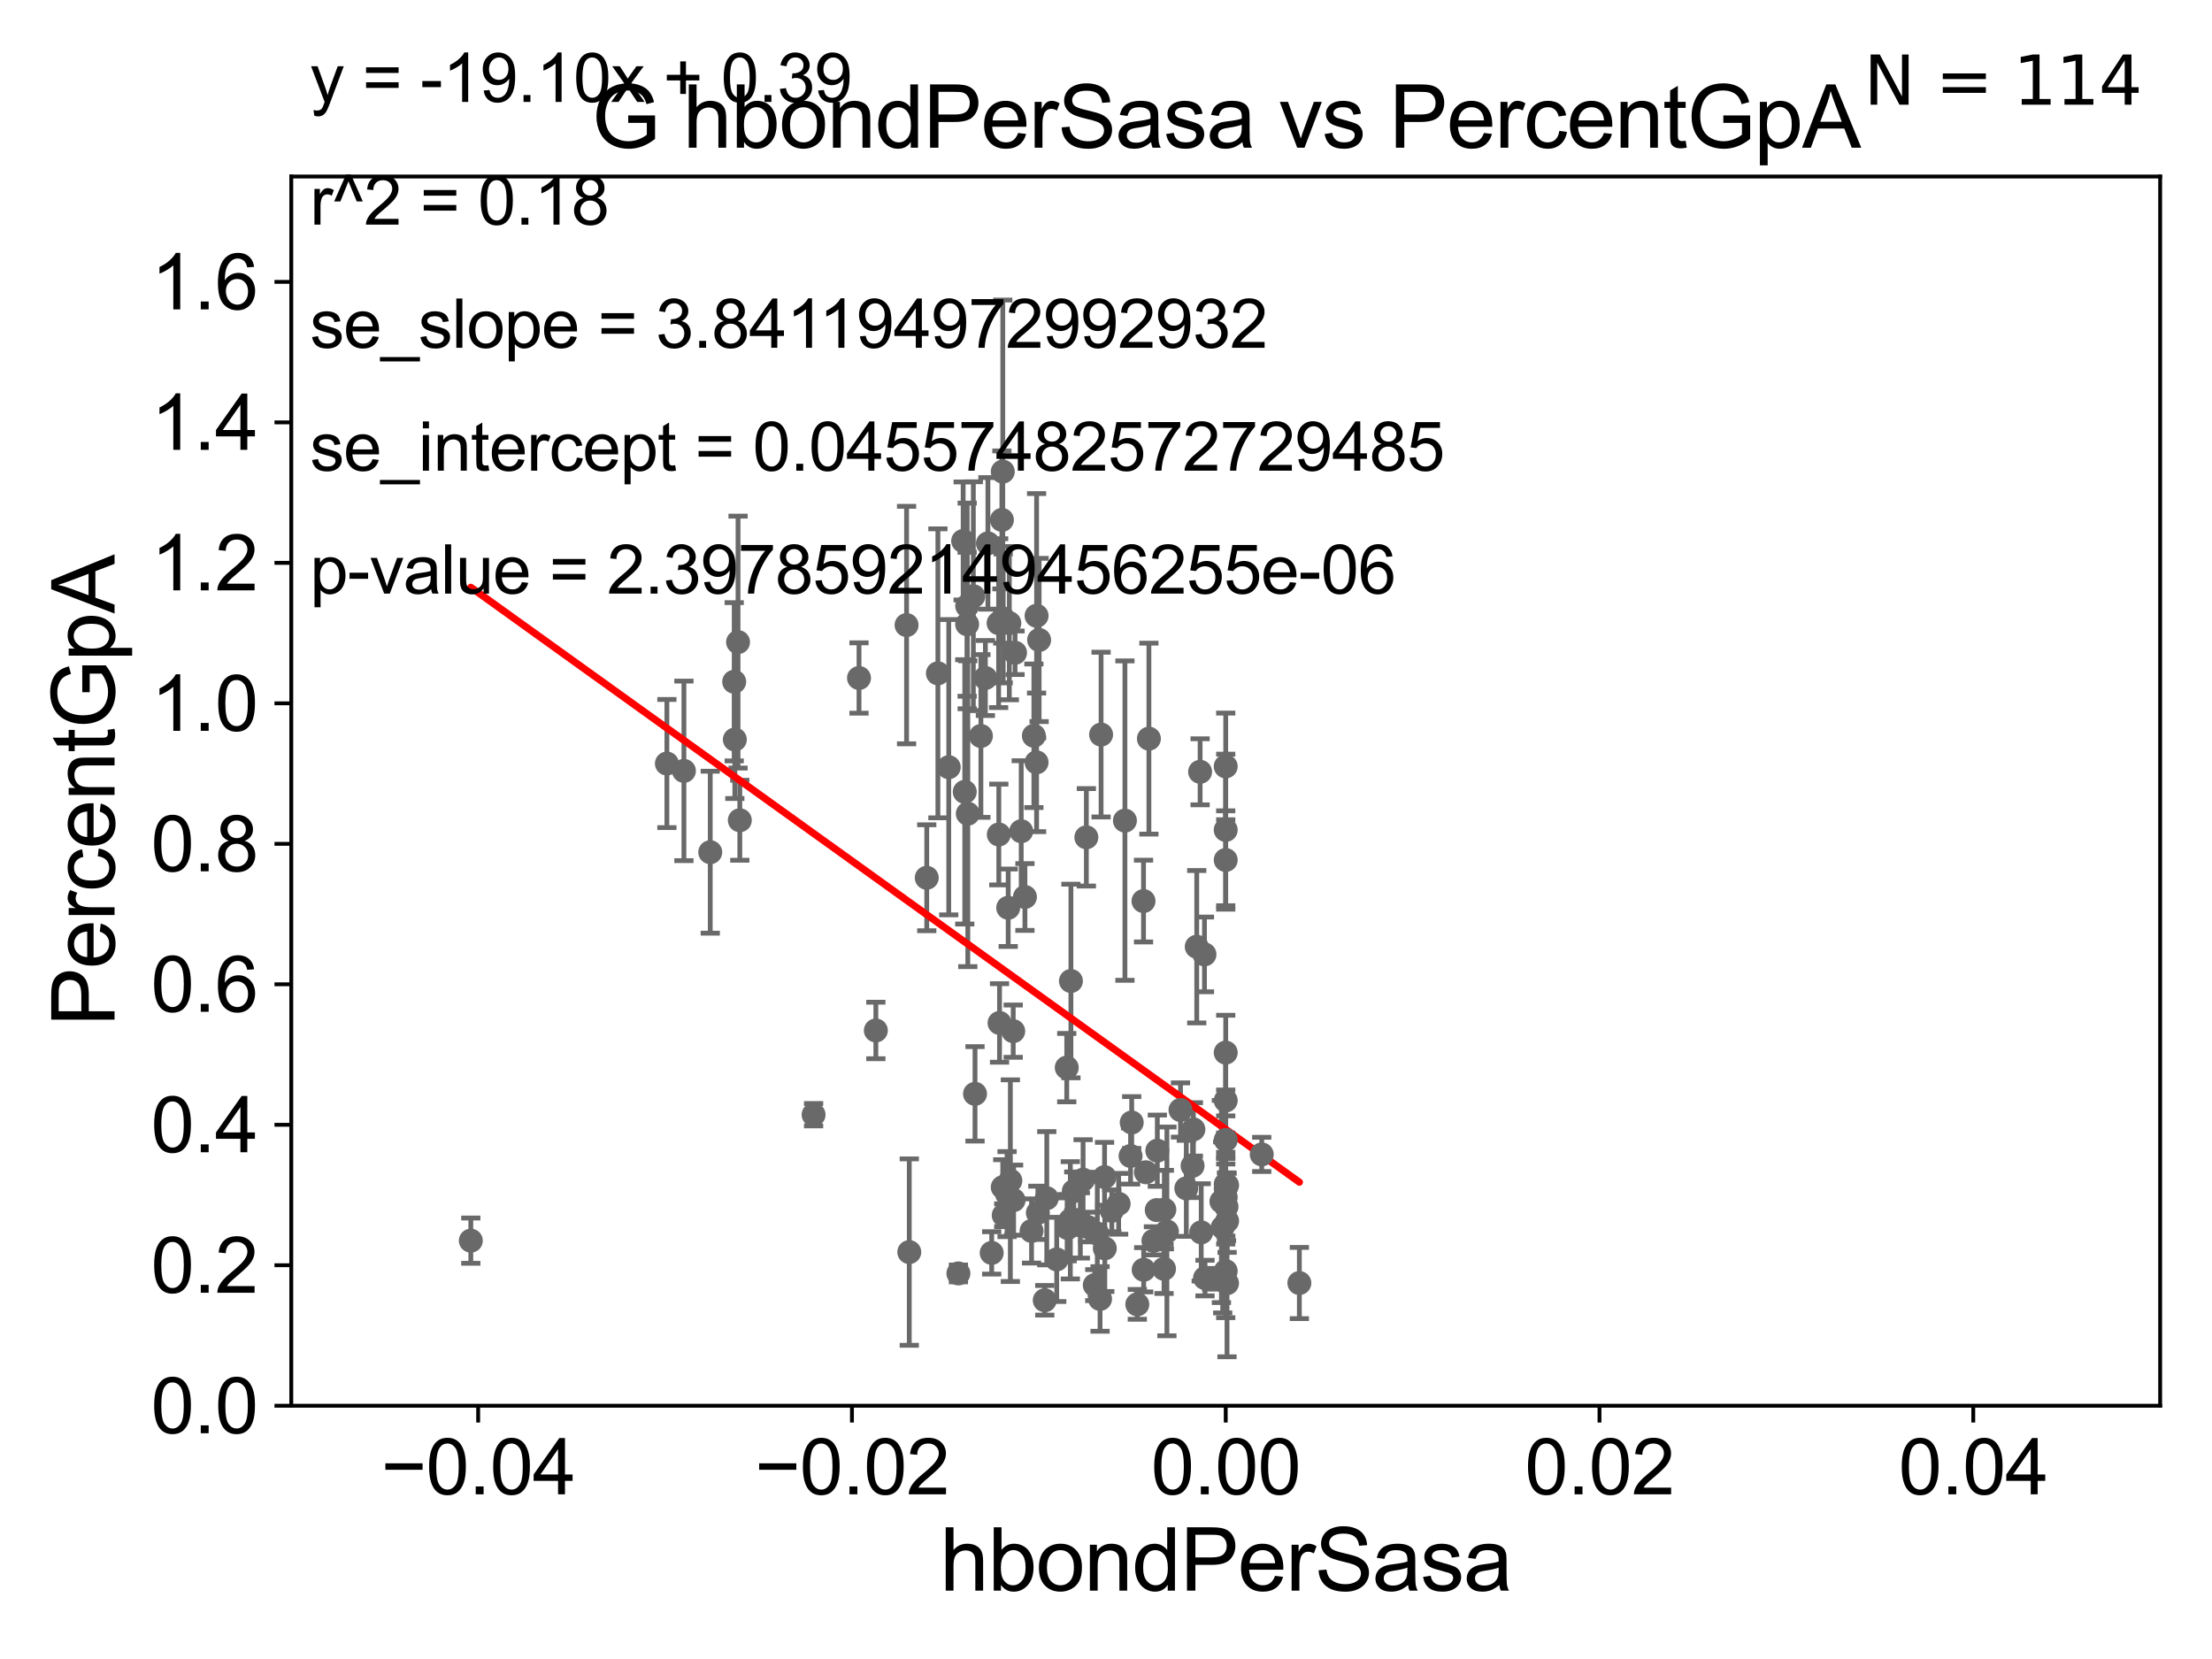 <?xml version="1.0" encoding="utf-8" standalone="no"?>
<!DOCTYPE svg PUBLIC "-//W3C//DTD SVG 1.1//EN"
  "http://www.w3.org/Graphics/SVG/1.1/DTD/svg11.dtd">
<svg xmlns:xlink="http://www.w3.org/1999/xlink" width="460.8pt" height="345.6pt" viewBox="0 0 460.8 345.6" xmlns="http://www.w3.org/2000/svg" version="1.1">
 <defs>
  <style type="text/css">*{stroke-linejoin: round; stroke-linecap: butt}</style>
 </defs>
 <g id="figure_1">
  <g id="patch_1">
   <path d="M 0 345.6 
L 460.8 345.6 
L 460.8 0 
L 0 0 
z
" style="fill: #ffffff"/>
  </g>
  <g id="axes_1">
   <g id="patch_2">
    <path d="M 60.68 292.84 
L 450 292.84 
L 450 36.775 
L 60.68 36.775 
z
" style="fill: #ffffff"/>
   </g>
   <g id="PathCollection_1">
    <defs>
     <path id="ma1dd8f6f7e" d="M 0 1.118 
C 0.297 1.118 0.581 1 0.791 0.791 
C 1 0.581 1.118 0.297 1.118 0 
C 1.118 -0.297 1 -0.581 0.791 -0.791 
C 0.581 -1 0.297 -1.118 0 -1.118 
C -0.297 -1.118 -0.581 -1 -0.791 -0.791 
C -1 -0.581 -1.118 -0.297 -1.118 0 
C -1.118 0.297 -1 0.581 -0.791 0.791 
C -0.581 1 -0.297 1.118 0 1.118 
z
" style="stroke: #696969"/>
    </defs>
    <g clip-path="url(#p31919663b7)">
     <use xlink:href="#ma1dd8f6f7e" x="205.273" y="141.24" style="fill: #696969; stroke: #696969"/>
     <use xlink:href="#ma1dd8f6f7e" x="214.893" y="256.432" style="fill: #696969; stroke: #696969"/>
     <use xlink:href="#ma1dd8f6f7e" x="255.628" y="254.355" style="fill: #696969; stroke: #696969"/>
     <use xlink:href="#ma1dd8f6f7e" x="236.925" y="271.722" style="fill: #696969; stroke: #696969"/>
     <use xlink:href="#ma1dd8f6f7e" x="233.033" y="250.776" style="fill: #696969; stroke: #696969"/>
     <use xlink:href="#ma1dd8f6f7e" x="252.407" y="266.393" style="fill: #696969; stroke: #696969"/>
     <use xlink:href="#ma1dd8f6f7e" x="228.061" y="267.707" style="fill: #696969; stroke: #696969"/>
     <use xlink:href="#ma1dd8f6f7e" x="242.486" y="264.321" style="fill: #696969; stroke: #696969"/>
     <use xlink:href="#ma1dd8f6f7e" x="203.115" y="227.866" style="fill: #696969; stroke: #696969"/>
     <use xlink:href="#ma1dd8f6f7e" x="235.52" y="240.815" style="fill: #696969; stroke: #696969"/>
     <use xlink:href="#ma1dd8f6f7e" x="211.151" y="250.009" style="fill: #696969; stroke: #696969"/>
     <use xlink:href="#ma1dd8f6f7e" x="201.613" y="169.507" style="fill: #696969; stroke: #696969"/>
     <use xlink:href="#ma1dd8f6f7e" x="243.088" y="256.522" style="fill: #696969; stroke: #696969"/>
     <use xlink:href="#ma1dd8f6f7e" x="220.132" y="262.358" style="fill: #696969; stroke: #696969"/>
     <use xlink:href="#ma1dd8f6f7e" x="216.207" y="252.65" style="fill: #696969; stroke: #696969"/>
     <use xlink:href="#ma1dd8f6f7e" x="189.419" y="260.834" style="fill: #696969; stroke: #696969"/>
     <use xlink:href="#ma1dd8f6f7e" x="255.34" y="247.602" style="fill: #696969; stroke: #696969"/>
     <use xlink:href="#ma1dd8f6f7e" x="218.063" y="249.613" style="fill: #696969; stroke: #696969"/>
     <use xlink:href="#ma1dd8f6f7e" x="255.504" y="251.376" style="fill: #696969; stroke: #696969"/>
     <use xlink:href="#ma1dd8f6f7e" x="242.554" y="251.983" style="fill: #696969; stroke: #696969"/>
     <use xlink:href="#ma1dd8f6f7e" x="225.627" y="245.754" style="fill: #696969; stroke: #696969"/>
     <use xlink:href="#ma1dd8f6f7e" x="250.004" y="160.782" style="fill: #696969; stroke: #696969"/>
     <use xlink:href="#ma1dd8f6f7e" x="209.792" y="248.751" style="fill: #696969; stroke: #696969"/>
     <use xlink:href="#ma1dd8f6f7e" x="138.925" y="159.059" style="fill: #696969; stroke: #696969"/>
     <use xlink:href="#ma1dd8f6f7e" x="240.972" y="252.081" style="fill: #696969; stroke: #696969"/>
     <use xlink:href="#ma1dd8f6f7e" x="228.593" y="256.984" style="fill: #696969; stroke: #696969"/>
     <use xlink:href="#ma1dd8f6f7e" x="226.602" y="255.615" style="fill: #696969; stroke: #696969"/>
     <use xlink:href="#ma1dd8f6f7e" x="255.34" y="159.655" style="fill: #696969; stroke: #696969"/>
     <use xlink:href="#ma1dd8f6f7e" x="206.587" y="261.002" style="fill: #696969; stroke: #696969"/>
     <use xlink:href="#ma1dd8f6f7e" x="213.513" y="186.859" style="fill: #696969; stroke: #696969"/>
     <use xlink:href="#ma1dd8f6f7e" x="235.755" y="233.836" style="fill: #696969; stroke: #696969"/>
     <use xlink:href="#ma1dd8f6f7e" x="231.613" y="252.243" style="fill: #696969; stroke: #696969"/>
     <use xlink:href="#ma1dd8f6f7e" x="251.026" y="266.248" style="fill: #696969; stroke: #696969"/>
     <use xlink:href="#ma1dd8f6f7e" x="223.095" y="204.363" style="fill: #696969; stroke: #696969"/>
     <use xlink:href="#ma1dd8f6f7e" x="234.344" y="170.946" style="fill: #696969; stroke: #696969"/>
     <use xlink:href="#ma1dd8f6f7e" x="199.653" y="265.277" style="fill: #696969; stroke: #696969"/>
     <use xlink:href="#ma1dd8f6f7e" x="229.161" y="270.59" style="fill: #696969; stroke: #696969"/>
     <use xlink:href="#ma1dd8f6f7e" x="238.714" y="244.202" style="fill: #696969; stroke: #696969"/>
     <use xlink:href="#ma1dd8f6f7e" x="255.34" y="172.893" style="fill: #696969; stroke: #696969"/>
     <use xlink:href="#ma1dd8f6f7e" x="238.25" y="264.513" style="fill: #696969; stroke: #696969"/>
     <use xlink:href="#ma1dd8f6f7e" x="216.47" y="133.316" style="fill: #696969; stroke: #696969"/>
     <use xlink:href="#ma1dd8f6f7e" x="270.681" y="267.277" style="fill: #696969; stroke: #696969"/>
     <use xlink:href="#ma1dd8f6f7e" x="229.377" y="153.029" style="fill: #696969; stroke: #696969"/>
     <use xlink:href="#ma1dd8f6f7e" x="222.306" y="255.743" style="fill: #696969; stroke: #696969"/>
     <use xlink:href="#ma1dd8f6f7e" x="222.224" y="222.406" style="fill: #696969; stroke: #696969"/>
     <use xlink:href="#ma1dd8f6f7e" x="250.235" y="256.723" style="fill: #696969; stroke: #696969"/>
     <use xlink:href="#ma1dd8f6f7e" x="255.34" y="237.474" style="fill: #696969; stroke: #696969"/>
     <use xlink:href="#ma1dd8f6f7e" x="255.34" y="246.685" style="fill: #696969; stroke: #696969"/>
     <use xlink:href="#ma1dd8f6f7e" x="247.129" y="247.556" style="fill: #696969; stroke: #696969"/>
     <use xlink:href="#ma1dd8f6f7e" x="255.626" y="246.885" style="fill: #696969; stroke: #696969"/>
     <use xlink:href="#ma1dd8f6f7e" x="169.486" y="232.212" style="fill: #696969; stroke: #696969"/>
     <use xlink:href="#ma1dd8f6f7e" x="255.34" y="179.153" style="fill: #696969; stroke: #696969"/>
     <use xlink:href="#ma1dd8f6f7e" x="238.215" y="187.708" style="fill: #696969; stroke: #696969"/>
     <use xlink:href="#ma1dd8f6f7e" x="248.604" y="235.267" style="fill: #696969; stroke: #696969"/>
     <use xlink:href="#ma1dd8f6f7e" x="254.709" y="255.685" style="fill: #696969; stroke: #696969"/>
     <use xlink:href="#ma1dd8f6f7e" x="209.092" y="253.157" style="fill: #696969; stroke: #696969"/>
     <use xlink:href="#ma1dd8f6f7e" x="222.97" y="254.207" style="fill: #696969; stroke: #696969"/>
     <use xlink:href="#ma1dd8f6f7e" x="255.34" y="219.277" style="fill: #696969; stroke: #696969"/>
     <use xlink:href="#ma1dd8f6f7e" x="254.442" y="250.292" style="fill: #696969; stroke: #696969"/>
     <use xlink:href="#ma1dd8f6f7e" x="226.309" y="174.428" style="fill: #696969; stroke: #696969"/>
     <use xlink:href="#ma1dd8f6f7e" x="255.34" y="264.792" style="fill: #696969; stroke: #696969"/>
     <use xlink:href="#ma1dd8f6f7e" x="249.304" y="197.218" style="fill: #696969; stroke: #696969"/>
     <use xlink:href="#ma1dd8f6f7e" x="222.439" y="255.803" style="fill: #696969; stroke: #696969"/>
     <use xlink:href="#ma1dd8f6f7e" x="250.914" y="198.817" style="fill: #696969; stroke: #696969"/>
     <use xlink:href="#ma1dd8f6f7e" x="223.689" y="248.15" style="fill: #696969; stroke: #696969"/>
     <use xlink:href="#ma1dd8f6f7e" x="239.338" y="153.873" style="fill: #696969; stroke: #696969"/>
     <use xlink:href="#ma1dd8f6f7e" x="255.612" y="267.317" style="fill: #696969; stroke: #696969"/>
     <use xlink:href="#ma1dd8f6f7e" x="225.054" y="255.283" style="fill: #696969; stroke: #696969"/>
     <use xlink:href="#ma1dd8f6f7e" x="230.15" y="260.054" style="fill: #696969; stroke: #696969"/>
     <use xlink:href="#ma1dd8f6f7e" x="255.34" y="229.259" style="fill: #696969; stroke: #696969"/>
     <use xlink:href="#ma1dd8f6f7e" x="248.435" y="242.849" style="fill: #696969; stroke: #696969"/>
     <use xlink:href="#ma1dd8f6f7e" x="230.1" y="245.21" style="fill: #696969; stroke: #696969"/>
     <use xlink:href="#ma1dd8f6f7e" x="193.06" y="182.855" style="fill: #696969; stroke: #696969"/>
     <use xlink:href="#ma1dd8f6f7e" x="255.34" y="249.421" style="fill: #696969; stroke: #696969"/>
     <use xlink:href="#ma1dd8f6f7e" x="153.081" y="154.059" style="fill: #696969; stroke: #696969"/>
     <use xlink:href="#ma1dd8f6f7e" x="197.641" y="159.824" style="fill: #696969; stroke: #696969"/>
     <use xlink:href="#ma1dd8f6f7e" x="208.716" y="108.307" style="fill: #696969; stroke: #696969"/>
     <use xlink:href="#ma1dd8f6f7e" x="215.939" y="158.81" style="fill: #696969; stroke: #696969"/>
     <use xlink:href="#ma1dd8f6f7e" x="178.947" y="141.241" style="fill: #696969; stroke: #696969"/>
     <use xlink:href="#ma1dd8f6f7e" x="153.748" y="133.761" style="fill: #696969; stroke: #696969"/>
     <use xlink:href="#ma1dd8f6f7e" x="201.474" y="130.045" style="fill: #696969; stroke: #696969"/>
     <use xlink:href="#ma1dd8f6f7e" x="211.454" y="135.984" style="fill: #696969; stroke: #696969"/>
     <use xlink:href="#ma1dd8f6f7e" x="205.8" y="113.195" style="fill: #696969; stroke: #696969"/>
     <use xlink:href="#ma1dd8f6f7e" x="215.376" y="153.276" style="fill: #696969; stroke: #696969"/>
     <use xlink:href="#ma1dd8f6f7e" x="147.959" y="177.53" style="fill: #696969; stroke: #696969"/>
     <use xlink:href="#ma1dd8f6f7e" x="98.077" y="258.452" style="fill: #696969; stroke: #696969"/>
     <use xlink:href="#ma1dd8f6f7e" x="211.074" y="214.811" style="fill: #696969; stroke: #696969"/>
     <use xlink:href="#ma1dd8f6f7e" x="200.644" y="112.694" style="fill: #696969; stroke: #696969"/>
     <use xlink:href="#ma1dd8f6f7e" x="240.28" y="258.487" style="fill: #696969; stroke: #696969"/>
     <use xlink:href="#ma1dd8f6f7e" x="182.455" y="214.664" style="fill: #696969; stroke: #696969"/>
     <use xlink:href="#ma1dd8f6f7e" x="208.222" y="213.098" style="fill: #696969; stroke: #696969"/>
     <use xlink:href="#ma1dd8f6f7e" x="208.071" y="173.84" style="fill: #696969; stroke: #696969"/>
     <use xlink:href="#ma1dd8f6f7e" x="241.093" y="239.704" style="fill: #696969; stroke: #696969"/>
     <use xlink:href="#ma1dd8f6f7e" x="208.898" y="98.244" style="fill: #696969; stroke: #696969"/>
     <use xlink:href="#ma1dd8f6f7e" x="210.025" y="189.101" style="fill: #696969; stroke: #696969"/>
     <use xlink:href="#ma1dd8f6f7e" x="204.34" y="153.321" style="fill: #696969; stroke: #696969"/>
     <use xlink:href="#ma1dd8f6f7e" x="208.891" y="247.319" style="fill: #696969; stroke: #696969"/>
     <use xlink:href="#ma1dd8f6f7e" x="210.263" y="129.815" style="fill: #696969; stroke: #696969"/>
     <use xlink:href="#ma1dd8f6f7e" x="195.383" y="140.27" style="fill: #696969; stroke: #696969"/>
     <use xlink:href="#ma1dd8f6f7e" x="208.978" y="128.83" style="fill: #696969; stroke: #696969"/>
     <use xlink:href="#ma1dd8f6f7e" x="188.855" y="130.211" style="fill: #696969; stroke: #696969"/>
     <use xlink:href="#ma1dd8f6f7e" x="201.483" y="126.225" style="fill: #696969; stroke: #696969"/>
     <use xlink:href="#ma1dd8f6f7e" x="217.642" y="270.872" style="fill: #696969; stroke: #696969"/>
     <use xlink:href="#ma1dd8f6f7e" x="142.472" y="160.586" style="fill: #696969; stroke: #696969"/>
     <use xlink:href="#ma1dd8f6f7e" x="208.031" y="129.809" style="fill: #696969; stroke: #696969"/>
     <use xlink:href="#ma1dd8f6f7e" x="152.948" y="142.026" style="fill: #696969; stroke: #696969"/>
     <use xlink:href="#ma1dd8f6f7e" x="202.764" y="124.199" style="fill: #696969; stroke: #696969"/>
     <use xlink:href="#ma1dd8f6f7e" x="200.977" y="164.96" style="fill: #696969; stroke: #696969"/>
     <use xlink:href="#ma1dd8f6f7e" x="154.118" y="170.873" style="fill: #696969; stroke: #696969"/>
     <use xlink:href="#ma1dd8f6f7e" x="210.476" y="245.953" style="fill: #696969; stroke: #696969"/>
     <use xlink:href="#ma1dd8f6f7e" x="212.736" y="173.16" style="fill: #696969; stroke: #696969"/>
     <use xlink:href="#ma1dd8f6f7e" x="215.94" y="128.271" style="fill: #696969; stroke: #696969"/>
     <use xlink:href="#ma1dd8f6f7e" x="262.844" y="240.484" style="fill: #696969; stroke: #696969"/>
     <use xlink:href="#ma1dd8f6f7e" x="245.92" y="231.234" style="fill: #696969; stroke: #696969"/>
    </g>
   </g>
   <g id="matplotlib.axis_1">
    <g id="xtick_1">
     <g id="line2d_1">
      <defs>
       <path id="m1ec00581b4" d="M 0 0 
L 0 3.5 
" style="stroke: #000000; stroke-width: 0.8"/>
      </defs>
      <g>
       <use xlink:href="#m1ec00581b4" x="99.612" y="292.84" style="stroke: #000000; stroke-width: 0.8"/>
      </g>
     </g>
     <g id="text_1">
      <!-- −0.04 -->
      <g transform="translate(79.371 311.293)scale(0.16 -0.16)">
       <defs>
        <path id="ArialMT-2212" d="M 3381 1997 
L 356 1997 
L 356 2522 
L 3381 2522 
L 3381 1997 
z
" transform="scale(0.016)"/>
        <path id="ArialMT-30" d="M 266 2259 
Q 266 3072 433 3567 
Q 600 4063 929 4331 
Q 1259 4600 1759 4600 
Q 2128 4600 2406 4451 
Q 2684 4303 2865 4023 
Q 3047 3744 3150 3342 
Q 3253 2941 3253 2259 
Q 3253 1453 3087 958 
Q 2922 463 2592 192 
Q 2263 -78 1759 -78 
Q 1097 -78 719 397 
Q 266 969 266 2259 
z
M 844 2259 
Q 844 1131 1108 757 
Q 1372 384 1759 384 
Q 2147 384 2411 759 
Q 2675 1134 2675 2259 
Q 2675 3391 2411 3762 
Q 2147 4134 1753 4134 
Q 1366 4134 1134 3806 
Q 844 3388 844 2259 
z
" transform="scale(0.016)"/>
        <path id="ArialMT-2e" d="M 581 0 
L 581 641 
L 1222 641 
L 1222 0 
L 581 0 
z
" transform="scale(0.016)"/>
        <path id="ArialMT-34" d="M 2069 0 
L 2069 1097 
L 81 1097 
L 81 1613 
L 2172 4581 
L 2631 4581 
L 2631 1613 
L 3250 1613 
L 3250 1097 
L 2631 1097 
L 2631 0 
L 2069 0 
z
M 2069 1613 
L 2069 3678 
L 634 1613 
L 2069 1613 
z
" transform="scale(0.016)"/>
       </defs>
       <use xlink:href="#ArialMT-2212"/>
       <use xlink:href="#ArialMT-30" x="58.398"/>
       <use xlink:href="#ArialMT-2e" x="114.014"/>
       <use xlink:href="#ArialMT-30" x="141.797"/>
       <use xlink:href="#ArialMT-34" x="197.412"/>
      </g>
     </g>
    </g>
    <g id="xtick_2">
     <g id="line2d_2">
      <g>
       <use xlink:href="#m1ec00581b4" x="177.476" y="292.84" style="stroke: #000000; stroke-width: 0.8"/>
      </g>
     </g>
     <g id="text_2">
      <!-- −0.02 -->
      <g transform="translate(157.235 311.293)scale(0.16 -0.16)">
       <defs>
        <path id="ArialMT-32" d="M 3222 541 
L 3222 0 
L 194 0 
Q 188 203 259 391 
Q 375 700 629 1000 
Q 884 1300 1366 1694 
Q 2113 2306 2375 2664 
Q 2638 3022 2638 3341 
Q 2638 3675 2398 3904 
Q 2159 4134 1775 4134 
Q 1369 4134 1125 3890 
Q 881 3647 878 3216 
L 300 3275 
Q 359 3922 746 4261 
Q 1134 4600 1788 4600 
Q 2447 4600 2831 4234 
Q 3216 3869 3216 3328 
Q 3216 3053 3103 2787 
Q 2991 2522 2730 2228 
Q 2469 1934 1863 1422 
Q 1356 997 1212 845 
Q 1069 694 975 541 
L 3222 541 
z
" transform="scale(0.016)"/>
       </defs>
       <use xlink:href="#ArialMT-2212"/>
       <use xlink:href="#ArialMT-30" x="58.398"/>
       <use xlink:href="#ArialMT-2e" x="114.014"/>
       <use xlink:href="#ArialMT-30" x="141.797"/>
       <use xlink:href="#ArialMT-32" x="197.412"/>
      </g>
     </g>
    </g>
    <g id="xtick_3">
     <g id="line2d_3">
      <g>
       <use xlink:href="#m1ec00581b4" x="255.34" y="292.84" style="stroke: #000000; stroke-width: 0.8"/>
      </g>
     </g>
     <g id="text_3">
      <!-- 0.00 -->
      <g transform="translate(239.771 311.293)scale(0.16 -0.16)">
       <use xlink:href="#ArialMT-30"/>
       <use xlink:href="#ArialMT-2e" x="55.615"/>
       <use xlink:href="#ArialMT-30" x="83.398"/>
       <use xlink:href="#ArialMT-30" x="139.014"/>
      </g>
     </g>
    </g>
    <g id="xtick_4">
     <g id="line2d_4">
      <g>
       <use xlink:href="#m1ec00581b4" x="333.204" y="292.84" style="stroke: #000000; stroke-width: 0.8"/>
      </g>
     </g>
     <g id="text_4">
      <!-- 0.02 -->
      <g transform="translate(317.635 311.293)scale(0.16 -0.16)">
       <use xlink:href="#ArialMT-30"/>
       <use xlink:href="#ArialMT-2e" x="55.615"/>
       <use xlink:href="#ArialMT-30" x="83.398"/>
       <use xlink:href="#ArialMT-32" x="139.014"/>
      </g>
     </g>
    </g>
    <g id="xtick_5">
     <g id="line2d_5">
      <g>
       <use xlink:href="#m1ec00581b4" x="411.068" y="292.84" style="stroke: #000000; stroke-width: 0.8"/>
      </g>
     </g>
     <g id="text_5">
      <!-- 0.04 -->
      <g transform="translate(395.499 311.293)scale(0.16 -0.16)">
       <use xlink:href="#ArialMT-30"/>
       <use xlink:href="#ArialMT-2e" x="55.615"/>
       <use xlink:href="#ArialMT-30" x="83.398"/>
       <use xlink:href="#ArialMT-34" x="139.014"/>
      </g>
     </g>
    </g>
    <g id="text_6">
     <!-- hbondPerSasa -->
     <g transform="translate(195.798 331.357)scale(0.18 -0.18)">
      <defs>
       <path id="ArialMT-68" d="M 422 0 
L 422 4581 
L 984 4581 
L 984 2938 
Q 1378 3394 1978 3394 
Q 2347 3394 2619 3248 
Q 2891 3103 3008 2847 
Q 3125 2591 3125 2103 
L 3125 0 
L 2563 0 
L 2563 2103 
Q 2563 2525 2380 2717 
Q 2197 2909 1863 2909 
Q 1613 2909 1392 2779 
Q 1172 2650 1078 2428 
Q 984 2206 984 1816 
L 984 0 
L 422 0 
z
" transform="scale(0.016)"/>
       <path id="ArialMT-62" d="M 941 0 
L 419 0 
L 419 4581 
L 981 4581 
L 981 2947 
Q 1338 3394 1891 3394 
Q 2197 3394 2470 3270 
Q 2744 3147 2920 2923 
Q 3097 2700 3197 2384 
Q 3297 2069 3297 1709 
Q 3297 856 2875 390 
Q 2453 -75 1863 -75 
Q 1275 -75 941 416 
L 941 0 
z
M 934 1684 
Q 934 1088 1097 822 
Q 1363 388 1816 388 
Q 2184 388 2453 708 
Q 2722 1028 2722 1663 
Q 2722 2313 2464 2622 
Q 2206 2931 1841 2931 
Q 1472 2931 1203 2611 
Q 934 2291 934 1684 
z
" transform="scale(0.016)"/>
       <path id="ArialMT-6f" d="M 213 1659 
Q 213 2581 725 3025 
Q 1153 3394 1769 3394 
Q 2453 3394 2887 2945 
Q 3322 2497 3322 1706 
Q 3322 1066 3130 698 
Q 2938 331 2570 128 
Q 2203 -75 1769 -75 
Q 1072 -75 642 372 
Q 213 819 213 1659 
z
M 791 1659 
Q 791 1022 1069 705 
Q 1347 388 1769 388 
Q 2188 388 2466 706 
Q 2744 1025 2744 1678 
Q 2744 2294 2464 2611 
Q 2184 2928 1769 2928 
Q 1347 2928 1069 2612 
Q 791 2297 791 1659 
z
" transform="scale(0.016)"/>
       <path id="ArialMT-6e" d="M 422 0 
L 422 3319 
L 928 3319 
L 928 2847 
Q 1294 3394 1984 3394 
Q 2284 3394 2536 3286 
Q 2788 3178 2913 3003 
Q 3038 2828 3088 2588 
Q 3119 2431 3119 2041 
L 3119 0 
L 2556 0 
L 2556 2019 
Q 2556 2363 2490 2533 
Q 2425 2703 2258 2804 
Q 2091 2906 1866 2906 
Q 1506 2906 1245 2678 
Q 984 2450 984 1813 
L 984 0 
L 422 0 
z
" transform="scale(0.016)"/>
       <path id="ArialMT-64" d="M 2575 0 
L 2575 419 
Q 2259 -75 1647 -75 
Q 1250 -75 917 144 
Q 584 363 401 755 
Q 219 1147 219 1656 
Q 219 2153 384 2558 
Q 550 2963 881 3178 
Q 1213 3394 1622 3394 
Q 1922 3394 2156 3267 
Q 2391 3141 2538 2938 
L 2538 4581 
L 3097 4581 
L 3097 0 
L 2575 0 
z
M 797 1656 
Q 797 1019 1065 703 
Q 1334 388 1700 388 
Q 2069 388 2326 689 
Q 2584 991 2584 1609 
Q 2584 2291 2321 2609 
Q 2059 2928 1675 2928 
Q 1300 2928 1048 2622 
Q 797 2316 797 1656 
z
" transform="scale(0.016)"/>
       <path id="ArialMT-50" d="M 494 0 
L 494 4581 
L 2222 4581 
Q 2678 4581 2919 4538 
Q 3256 4481 3484 4323 
Q 3713 4166 3852 3881 
Q 3991 3597 3991 3256 
Q 3991 2672 3619 2267 
Q 3247 1863 2275 1863 
L 1100 1863 
L 1100 0 
L 494 0 
z
M 1100 2403 
L 2284 2403 
Q 2872 2403 3119 2622 
Q 3366 2841 3366 3238 
Q 3366 3525 3220 3729 
Q 3075 3934 2838 4000 
Q 2684 4041 2272 4041 
L 1100 4041 
L 1100 2403 
z
" transform="scale(0.016)"/>
       <path id="ArialMT-65" d="M 2694 1069 
L 3275 997 
Q 3138 488 2766 206 
Q 2394 -75 1816 -75 
Q 1088 -75 661 373 
Q 234 822 234 1631 
Q 234 2469 665 2931 
Q 1097 3394 1784 3394 
Q 2450 3394 2872 2941 
Q 3294 2488 3294 1666 
Q 3294 1616 3291 1516 
L 816 1516 
Q 847 969 1125 678 
Q 1403 388 1819 388 
Q 2128 388 2347 550 
Q 2566 713 2694 1069 
z
M 847 1978 
L 2700 1978 
Q 2663 2397 2488 2606 
Q 2219 2931 1791 2931 
Q 1403 2931 1139 2672 
Q 875 2413 847 1978 
z
" transform="scale(0.016)"/>
       <path id="ArialMT-72" d="M 416 0 
L 416 3319 
L 922 3319 
L 922 2816 
Q 1116 3169 1280 3281 
Q 1444 3394 1641 3394 
Q 1925 3394 2219 3213 
L 2025 2691 
Q 1819 2813 1613 2813 
Q 1428 2813 1281 2702 
Q 1134 2591 1072 2394 
Q 978 2094 978 1738 
L 978 0 
L 416 0 
z
" transform="scale(0.016)"/>
       <path id="ArialMT-53" d="M 288 1472 
L 859 1522 
Q 900 1178 1048 958 
Q 1197 738 1509 602 
Q 1822 466 2213 466 
Q 2559 466 2825 569 
Q 3091 672 3220 851 
Q 3350 1031 3350 1244 
Q 3350 1459 3225 1620 
Q 3100 1781 2813 1891 
Q 2628 1963 1997 2114 
Q 1366 2266 1113 2400 
Q 784 2572 623 2826 
Q 463 3081 463 3397 
Q 463 3744 659 4045 
Q 856 4347 1234 4503 
Q 1613 4659 2075 4659 
Q 2584 4659 2973 4495 
Q 3363 4331 3572 4012 
Q 3781 3694 3797 3291 
L 3216 3247 
Q 3169 3681 2898 3903 
Q 2628 4125 2100 4125 
Q 1550 4125 1298 3923 
Q 1047 3722 1047 3438 
Q 1047 3191 1225 3031 
Q 1400 2872 2139 2705 
Q 2878 2538 3153 2413 
Q 3553 2228 3743 1945 
Q 3934 1663 3934 1294 
Q 3934 928 3725 604 
Q 3516 281 3123 101 
Q 2731 -78 2241 -78 
Q 1619 -78 1198 103 
Q 778 284 539 648 
Q 300 1013 288 1472 
z
" transform="scale(0.016)"/>
       <path id="ArialMT-61" d="M 2588 409 
Q 2275 144 1986 34 
Q 1697 -75 1366 -75 
Q 819 -75 525 192 
Q 231 459 231 875 
Q 231 1119 342 1320 
Q 453 1522 633 1644 
Q 813 1766 1038 1828 
Q 1203 1872 1538 1913 
Q 2219 1994 2541 2106 
Q 2544 2222 2544 2253 
Q 2544 2597 2384 2738 
Q 2169 2928 1744 2928 
Q 1347 2928 1158 2789 
Q 969 2650 878 2297 
L 328 2372 
Q 403 2725 575 2942 
Q 747 3159 1072 3276 
Q 1397 3394 1825 3394 
Q 2250 3394 2515 3294 
Q 2781 3194 2906 3042 
Q 3031 2891 3081 2659 
Q 3109 2516 3109 2141 
L 3109 1391 
Q 3109 606 3145 398 
Q 3181 191 3288 0 
L 2700 0 
Q 2613 175 2588 409 
z
M 2541 1666 
Q 2234 1541 1622 1453 
Q 1275 1403 1131 1340 
Q 988 1278 909 1158 
Q 831 1038 831 891 
Q 831 666 1001 516 
Q 1172 366 1500 366 
Q 1825 366 2078 508 
Q 2331 650 2450 897 
Q 2541 1088 2541 1459 
L 2541 1666 
z
" transform="scale(0.016)"/>
       <path id="ArialMT-73" d="M 197 991 
L 753 1078 
Q 800 744 1014 566 
Q 1228 388 1613 388 
Q 2000 388 2187 545 
Q 2375 703 2375 916 
Q 2375 1106 2209 1216 
Q 2094 1291 1634 1406 
Q 1016 1563 777 1677 
Q 538 1791 414 1992 
Q 291 2194 291 2438 
Q 291 2659 392 2848 
Q 494 3038 669 3163 
Q 800 3259 1026 3326 
Q 1253 3394 1513 3394 
Q 1903 3394 2198 3281 
Q 2494 3169 2634 2976 
Q 2775 2784 2828 2463 
L 2278 2388 
Q 2241 2644 2061 2787 
Q 1881 2931 1553 2931 
Q 1166 2931 1000 2803 
Q 834 2675 834 2503 
Q 834 2394 903 2306 
Q 972 2216 1119 2156 
Q 1203 2125 1616 2013 
Q 2213 1853 2448 1751 
Q 2684 1650 2818 1456 
Q 2953 1263 2953 975 
Q 2953 694 2789 445 
Q 2625 197 2315 61 
Q 2006 -75 1616 -75 
Q 969 -75 630 194 
Q 291 463 197 991 
z
" transform="scale(0.016)"/>
      </defs>
      <use xlink:href="#ArialMT-68"/>
      <use xlink:href="#ArialMT-62" x="55.615"/>
      <use xlink:href="#ArialMT-6f" x="111.23"/>
      <use xlink:href="#ArialMT-6e" x="166.846"/>
      <use xlink:href="#ArialMT-64" x="222.461"/>
      <use xlink:href="#ArialMT-50" x="278.076"/>
      <use xlink:href="#ArialMT-65" x="344.775"/>
      <use xlink:href="#ArialMT-72" x="400.391"/>
      <use xlink:href="#ArialMT-53" x="433.691"/>
      <use xlink:href="#ArialMT-61" x="500.391"/>
      <use xlink:href="#ArialMT-73" x="556.006"/>
      <use xlink:href="#ArialMT-61" x="606.006"/>
     </g>
    </g>
   </g>
   <g id="matplotlib.axis_2">
    <g id="ytick_1">
     <g id="line2d_6">
      <defs>
       <path id="m0abcb773db" d="M 0 0 
L -3.5 0 
" style="stroke: #000000; stroke-width: 0.8"/>
      </defs>
      <g>
       <use xlink:href="#m0abcb773db" x="60.68" y="292.84" style="stroke: #000000; stroke-width: 0.8"/>
      </g>
     </g>
     <g id="text_7">
      <!-- 0.0 -->
      <g transform="translate(31.44 298.566)scale(0.16 -0.16)">
       <use xlink:href="#ArialMT-30"/>
       <use xlink:href="#ArialMT-2e" x="55.615"/>
       <use xlink:href="#ArialMT-30" x="83.398"/>
      </g>
     </g>
    </g>
    <g id="ytick_2">
     <g id="line2d_7">
      <g>
       <use xlink:href="#m0abcb773db" x="60.68" y="263.575" style="stroke: #000000; stroke-width: 0.8"/>
      </g>
     </g>
     <g id="text_8">
      <!-- 0.2 -->
      <g transform="translate(31.44 269.302)scale(0.16 -0.16)">
       <use xlink:href="#ArialMT-30"/>
       <use xlink:href="#ArialMT-2e" x="55.615"/>
       <use xlink:href="#ArialMT-32" x="83.398"/>
      </g>
     </g>
    </g>
    <g id="ytick_3">
     <g id="line2d_8">
      <g>
       <use xlink:href="#m0abcb773db" x="60.68" y="234.311" style="stroke: #000000; stroke-width: 0.8"/>
      </g>
     </g>
     <g id="text_9">
      <!-- 0.4 -->
      <g transform="translate(31.44 240.037)scale(0.16 -0.16)">
       <use xlink:href="#ArialMT-30"/>
       <use xlink:href="#ArialMT-2e" x="55.615"/>
       <use xlink:href="#ArialMT-34" x="83.398"/>
      </g>
     </g>
    </g>
    <g id="ytick_4">
     <g id="line2d_9">
      <g>
       <use xlink:href="#m0abcb773db" x="60.68" y="205.046" style="stroke: #000000; stroke-width: 0.8"/>
      </g>
     </g>
     <g id="text_10">
      <!-- 0.6 -->
      <g transform="translate(31.44 210.772)scale(0.16 -0.16)">
       <defs>
        <path id="ArialMT-36" d="M 3184 3459 
L 2625 3416 
Q 2550 3747 2413 3897 
Q 2184 4138 1850 4138 
Q 1581 4138 1378 3988 
Q 1113 3794 959 3422 
Q 806 3050 800 2363 
Q 1003 2672 1297 2822 
Q 1591 2972 1913 2972 
Q 2475 2972 2870 2558 
Q 3266 2144 3266 1488 
Q 3266 1056 3080 686 
Q 2894 316 2569 119 
Q 2244 -78 1831 -78 
Q 1128 -78 684 439 
Q 241 956 241 2144 
Q 241 3472 731 4075 
Q 1159 4600 1884 4600 
Q 2425 4600 2770 4297 
Q 3116 3994 3184 3459 
z
M 888 1484 
Q 888 1194 1011 928 
Q 1134 663 1356 523 
Q 1578 384 1822 384 
Q 2178 384 2434 671 
Q 2691 959 2691 1453 
Q 2691 1928 2437 2201 
Q 2184 2475 1800 2475 
Q 1419 2475 1153 2201 
Q 888 1928 888 1484 
z
" transform="scale(0.016)"/>
       </defs>
       <use xlink:href="#ArialMT-30"/>
       <use xlink:href="#ArialMT-2e" x="55.615"/>
       <use xlink:href="#ArialMT-36" x="83.398"/>
      </g>
     </g>
    </g>
    <g id="ytick_5">
     <g id="line2d_10">
      <g>
       <use xlink:href="#m0abcb773db" x="60.68" y="175.782" style="stroke: #000000; stroke-width: 0.8"/>
      </g>
     </g>
     <g id="text_11">
      <!-- 0.8 -->
      <g transform="translate(31.44 181.508)scale(0.16 -0.16)">
       <defs>
        <path id="ArialMT-38" d="M 1131 2484 
Q 781 2613 612 2850 
Q 444 3088 444 3419 
Q 444 3919 803 4259 
Q 1163 4600 1759 4600 
Q 2359 4600 2725 4251 
Q 3091 3903 3091 3403 
Q 3091 3084 2923 2848 
Q 2756 2613 2416 2484 
Q 2838 2347 3058 2040 
Q 3278 1734 3278 1309 
Q 3278 722 2862 322 
Q 2447 -78 1769 -78 
Q 1091 -78 675 323 
Q 259 725 259 1325 
Q 259 1772 486 2073 
Q 713 2375 1131 2484 
z
M 1019 3438 
Q 1019 3113 1228 2906 
Q 1438 2700 1772 2700 
Q 2097 2700 2305 2904 
Q 2513 3109 2513 3406 
Q 2513 3716 2298 3927 
Q 2084 4138 1766 4138 
Q 1444 4138 1231 3931 
Q 1019 3725 1019 3438 
z
M 838 1322 
Q 838 1081 952 856 
Q 1066 631 1291 507 
Q 1516 384 1775 384 
Q 2178 384 2440 643 
Q 2703 903 2703 1303 
Q 2703 1709 2433 1975 
Q 2163 2241 1756 2241 
Q 1359 2241 1098 1978 
Q 838 1716 838 1322 
z
" transform="scale(0.016)"/>
       </defs>
       <use xlink:href="#ArialMT-30"/>
       <use xlink:href="#ArialMT-2e" x="55.615"/>
       <use xlink:href="#ArialMT-38" x="83.398"/>
      </g>
     </g>
    </g>
    <g id="ytick_6">
     <g id="line2d_11">
      <g>
       <use xlink:href="#m0abcb773db" x="60.68" y="146.517" style="stroke: #000000; stroke-width: 0.8"/>
      </g>
     </g>
     <g id="text_12">
      <!-- 1.0 -->
      <g transform="translate(31.44 152.243)scale(0.16 -0.16)">
       <defs>
        <path id="ArialMT-31" d="M 2384 0 
L 1822 0 
L 1822 3584 
Q 1619 3391 1289 3197 
Q 959 3003 697 2906 
L 697 3450 
Q 1169 3672 1522 3987 
Q 1875 4303 2022 4600 
L 2384 4600 
L 2384 0 
z
" transform="scale(0.016)"/>
       </defs>
       <use xlink:href="#ArialMT-31"/>
       <use xlink:href="#ArialMT-2e" x="55.615"/>
       <use xlink:href="#ArialMT-30" x="83.398"/>
      </g>
     </g>
    </g>
    <g id="ytick_7">
     <g id="line2d_12">
      <g>
       <use xlink:href="#m0abcb773db" x="60.68" y="117.252" style="stroke: #000000; stroke-width: 0.8"/>
      </g>
     </g>
     <g id="text_13">
      <!-- 1.2 -->
      <g transform="translate(31.44 122.979)scale(0.16 -0.16)">
       <use xlink:href="#ArialMT-31"/>
       <use xlink:href="#ArialMT-2e" x="55.615"/>
       <use xlink:href="#ArialMT-32" x="83.398"/>
      </g>
     </g>
    </g>
    <g id="ytick_8">
     <g id="line2d_13">
      <g>
       <use xlink:href="#m0abcb773db" x="60.68" y="87.988" style="stroke: #000000; stroke-width: 0.8"/>
      </g>
     </g>
     <g id="text_14">
      <!-- 1.4 -->
      <g transform="translate(31.44 93.714)scale(0.16 -0.16)">
       <use xlink:href="#ArialMT-31"/>
       <use xlink:href="#ArialMT-2e" x="55.615"/>
       <use xlink:href="#ArialMT-34" x="83.398"/>
      </g>
     </g>
    </g>
    <g id="ytick_9">
     <g id="line2d_14">
      <g>
       <use xlink:href="#m0abcb773db" x="60.68" y="58.723" style="stroke: #000000; stroke-width: 0.8"/>
      </g>
     </g>
     <g id="text_15">
      <!-- 1.6 -->
      <g transform="translate(31.44 64.45)scale(0.16 -0.16)">
       <use xlink:href="#ArialMT-31"/>
       <use xlink:href="#ArialMT-2e" x="55.615"/>
       <use xlink:href="#ArialMT-36" x="83.398"/>
      </g>
     </g>
    </g>
    <g id="text_16">
     <!-- PercentGpA -->
     <g transform="translate(23.863 213.831)rotate(-90)scale(0.18 -0.18)">
      <defs>
       <path id="ArialMT-63" d="M 2588 1216 
L 3141 1144 
Q 3050 572 2676 248 
Q 2303 -75 1759 -75 
Q 1078 -75 664 370 
Q 250 816 250 1647 
Q 250 2184 428 2587 
Q 606 2991 970 3192 
Q 1334 3394 1763 3394 
Q 2303 3394 2647 3120 
Q 2991 2847 3088 2344 
L 2541 2259 
Q 2463 2594 2264 2762 
Q 2066 2931 1784 2931 
Q 1359 2931 1093 2626 
Q 828 2322 828 1663 
Q 828 994 1084 691 
Q 1341 388 1753 388 
Q 2084 388 2306 591 
Q 2528 794 2588 1216 
z
" transform="scale(0.016)"/>
       <path id="ArialMT-74" d="M 1650 503 
L 1731 6 
Q 1494 -44 1306 -44 
Q 1000 -44 831 53 
Q 663 150 594 308 
Q 525 466 525 972 
L 525 2881 
L 113 2881 
L 113 3319 
L 525 3319 
L 525 4141 
L 1084 4478 
L 1084 3319 
L 1650 3319 
L 1650 2881 
L 1084 2881 
L 1084 941 
Q 1084 700 1114 631 
Q 1144 563 1211 522 
Q 1278 481 1403 481 
Q 1497 481 1650 503 
z
" transform="scale(0.016)"/>
       <path id="ArialMT-47" d="M 2638 1797 
L 2638 2334 
L 4578 2338 
L 4578 638 
Q 4131 281 3656 101 
Q 3181 -78 2681 -78 
Q 2006 -78 1454 211 
Q 903 500 622 1047 
Q 341 1594 341 2269 
Q 341 2938 620 3517 
Q 900 4097 1425 4378 
Q 1950 4659 2634 4659 
Q 3131 4659 3532 4498 
Q 3934 4338 4162 4050 
Q 4391 3763 4509 3300 
L 3963 3150 
Q 3859 3500 3706 3700 
Q 3553 3900 3268 4020 
Q 2984 4141 2638 4141 
Q 2222 4141 1919 4014 
Q 1616 3888 1430 3681 
Q 1244 3475 1141 3228 
Q 966 2803 966 2306 
Q 966 1694 1177 1281 
Q 1388 869 1791 669 
Q 2194 469 2647 469 
Q 3041 469 3416 620 
Q 3791 772 3984 944 
L 3984 1797 
L 2638 1797 
z
" transform="scale(0.016)"/>
       <path id="ArialMT-70" d="M 422 -1272 
L 422 3319 
L 934 3319 
L 934 2888 
Q 1116 3141 1344 3267 
Q 1572 3394 1897 3394 
Q 2322 3394 2647 3175 
Q 2972 2956 3137 2557 
Q 3303 2159 3303 1684 
Q 3303 1175 3120 767 
Q 2938 359 2589 142 
Q 2241 -75 1856 -75 
Q 1575 -75 1351 44 
Q 1128 163 984 344 
L 984 -1272 
L 422 -1272 
z
M 931 1641 
Q 931 1000 1190 694 
Q 1450 388 1819 388 
Q 2194 388 2461 705 
Q 2728 1022 2728 1688 
Q 2728 2322 2467 2637 
Q 2206 2953 1844 2953 
Q 1484 2953 1207 2617 
Q 931 2281 931 1641 
z
" transform="scale(0.016)"/>
       <path id="ArialMT-41" d="M -9 0 
L 1750 4581 
L 2403 4581 
L 4278 0 
L 3588 0 
L 3053 1388 
L 1138 1388 
L 634 0 
L -9 0 
z
M 1313 1881 
L 2866 1881 
L 2388 3150 
Q 2169 3728 2063 4100 
Q 1975 3659 1816 3225 
L 1313 1881 
z
" transform="scale(0.016)"/>
      </defs>
      <use xlink:href="#ArialMT-50"/>
      <use xlink:href="#ArialMT-65" x="66.699"/>
      <use xlink:href="#ArialMT-72" x="122.314"/>
      <use xlink:href="#ArialMT-63" x="155.615"/>
      <use xlink:href="#ArialMT-65" x="205.615"/>
      <use xlink:href="#ArialMT-6e" x="261.23"/>
      <use xlink:href="#ArialMT-74" x="316.846"/>
      <use xlink:href="#ArialMT-47" x="344.629"/>
      <use xlink:href="#ArialMT-70" x="422.412"/>
      <use xlink:href="#ArialMT-41" x="478.027"/>
     </g>
    </g>
   </g>
   <g id="LineCollection_1">
    <path d="M 205.273 149.056 
L 205.273 133.425 
" clip-path="url(#p31919663b7)" style="fill: none; stroke: #696969"/>
    <path d="M 214.893 263.115 
L 214.893 249.749 
" clip-path="url(#p31919663b7)" style="fill: none; stroke: #696969"/>
    <path d="M 255.628 260.892 
L 255.628 247.818 
" clip-path="url(#p31919663b7)" style="fill: none; stroke: #696969"/>
    <path d="M 236.925 274.828 
L 236.925 268.615 
" clip-path="url(#p31919663b7)" style="fill: none; stroke: #696969"/>
    <path d="M 233.033 257.105 
L 233.033 244.446 
" clip-path="url(#p31919663b7)" style="fill: none; stroke: #696969"/>
    <path d="M 252.407 268.544 
L 252.407 264.241 
" clip-path="url(#p31919663b7)" style="fill: none; stroke: #696969"/>
    <path d="M 228.061 270.937 
L 228.061 264.478 
" clip-path="url(#p31919663b7)" style="fill: none; stroke: #696969"/>
    <path d="M 242.486 269.458 
L 242.486 259.183 
" clip-path="url(#p31919663b7)" style="fill: none; stroke: #696969"/>
    <path d="M 203.115 237.702 
L 203.115 218.03 
" clip-path="url(#p31919663b7)" style="fill: none; stroke: #696969"/>
    <path d="M 235.52 246.66 
L 235.52 234.97 
" clip-path="url(#p31919663b7)" style="fill: none; stroke: #696969"/>
    <path d="M 211.151 257.312 
L 211.151 242.705 
" clip-path="url(#p31919663b7)" style="fill: none; stroke: #696969"/>
    <path d="M 201.613 201.362 
L 201.613 137.652 
" clip-path="url(#p31919663b7)" style="fill: none; stroke: #696969"/>
    <path d="M 243.088 278.265 
L 243.088 234.779 
" clip-path="url(#p31919663b7)" style="fill: none; stroke: #696969"/>
    <path d="M 220.132 271.128 
L 220.132 253.587 
" clip-path="url(#p31919663b7)" style="fill: none; stroke: #696969"/>
    <path d="M 216.207 258.203 
L 216.207 247.098 
" clip-path="url(#p31919663b7)" style="fill: none; stroke: #696969"/>
    <path d="M 189.419 280.25 
L 189.419 241.418 
" clip-path="url(#p31919663b7)" style="fill: none; stroke: #696969"/>
    <path d="M 255.34 259.163 
L 255.34 236.042 
" clip-path="url(#p31919663b7)" style="fill: none; stroke: #696969"/>
    <path d="M 218.063 263.493 
L 218.063 235.733 
" clip-path="url(#p31919663b7)" style="fill: none; stroke: #696969"/>
    <path d="M 255.504 258.437 
L 255.504 244.315 
" clip-path="url(#p31919663b7)" style="fill: none; stroke: #696969"/>
    <path d="M 242.554 260.17 
L 242.554 243.796 
" clip-path="url(#p31919663b7)" style="fill: none; stroke: #696969"/>
    <path d="M 225.627 254.087 
L 225.627 237.421 
" clip-path="url(#p31919663b7)" style="fill: none; stroke: #696969"/>
    <path d="M 250.004 167.666 
L 250.004 153.898 
" clip-path="url(#p31919663b7)" style="fill: none; stroke: #696969"/>
    <path d="M 209.792 257.604 
L 209.792 239.897 
" clip-path="url(#p31919663b7)" style="fill: none; stroke: #696969"/>
    <path d="M 138.925 172.405 
L 138.925 145.712 
" clip-path="url(#p31919663b7)" style="fill: none; stroke: #696969"/>
    <path d="M 240.972 253.009 
L 240.972 251.154 
" clip-path="url(#p31919663b7)" style="fill: none; stroke: #696969"/>
    <path d="M 228.593 269.774 
L 228.593 244.195 
" clip-path="url(#p31919663b7)" style="fill: none; stroke: #696969"/>
    <path d="M 226.602 258.705 
L 226.602 252.525 
" clip-path="url(#p31919663b7)" style="fill: none; stroke: #696969"/>
    <path d="M 255.34 170.762 
L 255.34 148.549 
" clip-path="url(#p31919663b7)" style="fill: none; stroke: #696969"/>
    <path d="M 206.587 265.417 
L 206.587 256.587 
" clip-path="url(#p31919663b7)" style="fill: none; stroke: #696969"/>
    <path d="M 213.513 193.819 
L 213.513 179.899 
" clip-path="url(#p31919663b7)" style="fill: none; stroke: #696969"/>
    <path d="M 235.755 239.232 
L 235.755 228.441 
" clip-path="url(#p31919663b7)" style="fill: none; stroke: #696969"/>
    <path d="M 231.613 256.6 
L 231.613 247.887 
" clip-path="url(#p31919663b7)" style="fill: none; stroke: #696969"/>
    <path d="M 251.026 269.956 
L 251.026 262.541 
" clip-path="url(#p31919663b7)" style="fill: none; stroke: #696969"/>
    <path d="M 223.095 224.535 
L 223.095 184.191 
" clip-path="url(#p31919663b7)" style="fill: none; stroke: #696969"/>
    <path d="M 234.344 204.216 
L 234.344 137.675 
" clip-path="url(#p31919663b7)" style="fill: none; stroke: #696969"/>
    <path d="M 199.653 267.031 
L 199.653 263.524 
" clip-path="url(#p31919663b7)" style="fill: none; stroke: #696969"/>
    <path d="M 229.161 277.318 
L 229.161 263.863 
" clip-path="url(#p31919663b7)" style="fill: none; stroke: #696969"/>
    <path d="M 238.714 245.048 
L 238.714 243.356 
" clip-path="url(#p31919663b7)" style="fill: none; stroke: #696969"/>
    <path d="M 255.34 188.684 
L 255.34 157.102 
" clip-path="url(#p31919663b7)" style="fill: none; stroke: #696969"/>
    <path d="M 238.25 269.123 
L 238.25 259.904 
" clip-path="url(#p31919663b7)" style="fill: none; stroke: #696969"/>
    <path d="M 216.47 150.319 
L 216.47 116.313 
" clip-path="url(#p31919663b7)" style="fill: none; stroke: #696969"/>
    <path d="M 270.681 274.692 
L 270.681 259.863 
" clip-path="url(#p31919663b7)" style="fill: none; stroke: #696969"/>
    <path d="M 229.377 170.188 
L 229.377 135.87 
" clip-path="url(#p31919663b7)" style="fill: none; stroke: #696969"/>
    <path d="M 222.306 262.659 
L 222.306 248.826 
" clip-path="url(#p31919663b7)" style="fill: none; stroke: #696969"/>
    <path d="M 222.224 229.527 
L 222.224 215.285 
" clip-path="url(#p31919663b7)" style="fill: none; stroke: #696969"/>
    <path d="M 250.235 266.86 
L 250.235 246.586 
" clip-path="url(#p31919663b7)" style="fill: none; stroke: #696969"/>
    <path d="M 255.34 242.487 
L 255.34 232.462 
" clip-path="url(#p31919663b7)" style="fill: none; stroke: #696969"/>
    <path d="M 255.34 252.356 
L 255.34 241.013 
" clip-path="url(#p31919663b7)" style="fill: none; stroke: #696969"/>
    <path d="M 247.129 257.55 
L 247.129 237.562 
" clip-path="url(#p31919663b7)" style="fill: none; stroke: #696969"/>
    <path d="M 255.626 249.355 
L 255.626 244.416 
" clip-path="url(#p31919663b7)" style="fill: none; stroke: #696969"/>
    <path d="M 169.486 234.539 
L 169.486 229.884 
" clip-path="url(#p31919663b7)" style="fill: none; stroke: #696969"/>
    <path d="M 255.34 189.393 
L 255.34 168.912 
" clip-path="url(#p31919663b7)" style="fill: none; stroke: #696969"/>
    <path d="M 238.215 196.225 
L 238.215 179.191 
" clip-path="url(#p31919663b7)" style="fill: none; stroke: #696969"/>
    <path d="M 248.604 240.826 
L 248.604 229.709 
" clip-path="url(#p31919663b7)" style="fill: none; stroke: #696969"/>
    <path d="M 254.709 273.5 
L 254.709 237.871 
" clip-path="url(#p31919663b7)" style="fill: none; stroke: #696969"/>
    <path d="M 209.092 255.535 
L 209.092 250.779 
" clip-path="url(#p31919663b7)" style="fill: none; stroke: #696969"/>
    <path d="M 222.97 266.424 
L 222.97 241.991 
" clip-path="url(#p31919663b7)" style="fill: none; stroke: #696969"/>
    <path d="M 255.34 227.063 
L 255.34 211.491 
" clip-path="url(#p31919663b7)" style="fill: none; stroke: #696969"/>
    <path d="M 254.442 271.346 
L 254.442 229.237 
" clip-path="url(#p31919663b7)" style="fill: none; stroke: #696969"/>
    <path d="M 226.309 184.578 
L 226.309 164.278 
" clip-path="url(#p31919663b7)" style="fill: none; stroke: #696969"/>
    <path d="M 255.34 274.495 
L 255.34 255.089 
" clip-path="url(#p31919663b7)" style="fill: none; stroke: #696969"/>
    <path d="M 249.304 213.092 
L 249.304 181.345 
" clip-path="url(#p31919663b7)" style="fill: none; stroke: #696969"/>
    <path d="M 222.439 262.07 
L 222.439 249.537 
" clip-path="url(#p31919663b7)" style="fill: none; stroke: #696969"/>
    <path d="M 250.914 206.602 
L 250.914 191.033 
" clip-path="url(#p31919663b7)" style="fill: none; stroke: #696969"/>
    <path d="M 223.689 252.161 
L 223.689 244.14 
" clip-path="url(#p31919663b7)" style="fill: none; stroke: #696969"/>
    <path d="M 239.338 173.761 
L 239.338 133.985 
" clip-path="url(#p31919663b7)" style="fill: none; stroke: #696969"/>
    <path d="M 255.612 282.644 
L 255.612 251.989 
" clip-path="url(#p31919663b7)" style="fill: none; stroke: #696969"/>
    <path d="M 225.054 262.089 
L 225.054 248.477 
" clip-path="url(#p31919663b7)" style="fill: none; stroke: #696969"/>
    <path d="M 230.15 269.043 
L 230.15 251.065 
" clip-path="url(#p31919663b7)" style="fill: none; stroke: #696969"/>
    <path d="M 255.34 240.051 
L 255.34 218.466 
" clip-path="url(#p31919663b7)" style="fill: none; stroke: #696969"/>
    <path d="M 248.435 249.472 
L 248.435 236.226 
" clip-path="url(#p31919663b7)" style="fill: none; stroke: #696969"/>
    <path d="M 230.1 252.444 
L 230.1 237.976 
" clip-path="url(#p31919663b7)" style="fill: none; stroke: #696969"/>
    <path d="M 193.06 193.889 
L 193.06 171.821 
" clip-path="url(#p31919663b7)" style="fill: none; stroke: #696969"/>
    <path d="M 255.34 257.495 
L 255.34 241.348 
" clip-path="url(#p31919663b7)" style="fill: none; stroke: #696969"/>
    <path d="M 153.081 166.344 
L 153.081 141.774 
" clip-path="url(#p31919663b7)" style="fill: none; stroke: #696969"/>
    <path d="M 197.641 190.579 
L 197.641 129.068 
" clip-path="url(#p31919663b7)" style="fill: none; stroke: #696969"/>
    <path d="M 208.716 122.681 
L 208.716 93.933 
" clip-path="url(#p31919663b7)" style="fill: none; stroke: #696969"/>
    <path d="M 215.939 173.248 
L 215.939 144.373 
" clip-path="url(#p31919663b7)" style="fill: none; stroke: #696969"/>
    <path d="M 178.947 148.57 
L 178.947 133.913 
" clip-path="url(#p31919663b7)" style="fill: none; stroke: #696969"/>
    <path d="M 153.748 160.002 
L 153.748 107.521 
" clip-path="url(#p31919663b7)" style="fill: none; stroke: #696969"/>
    <path d="M 201.474 145.04 
L 201.474 115.05 
" clip-path="url(#p31919663b7)" style="fill: none; stroke: #696969"/>
    <path d="M 211.454 140.52 
L 211.454 131.448 
" clip-path="url(#p31919663b7)" style="fill: none; stroke: #696969"/>
    <path d="M 205.8 126.9 
L 205.8 99.49 
" clip-path="url(#p31919663b7)" style="fill: none; stroke: #696969"/>
    <path d="M 215.376 168.229 
L 215.376 138.323 
" clip-path="url(#p31919663b7)" style="fill: none; stroke: #696969"/>
    <path d="M 147.959 194.397 
L 147.959 160.662 
" clip-path="url(#p31919663b7)" style="fill: none; stroke: #696969"/>
    <path d="M 98.077 263.167 
L 98.077 253.737 
" clip-path="url(#p31919663b7)" style="fill: none; stroke: #696969"/>
    <path d="M 211.074 220.259 
L 211.074 209.363 
" clip-path="url(#p31919663b7)" style="fill: none; stroke: #696969"/>
    <path d="M 200.644 124.987 
L 200.644 100.401 
" clip-path="url(#p31919663b7)" style="fill: none; stroke: #696969"/>
    <path d="M 240.28 261.421 
L 240.28 255.553 
" clip-path="url(#p31919663b7)" style="fill: none; stroke: #696969"/>
    <path d="M 182.455 220.552 
L 182.455 208.777 
" clip-path="url(#p31919663b7)" style="fill: none; stroke: #696969"/>
    <path d="M 208.222 221.275 
L 208.222 204.922 
" clip-path="url(#p31919663b7)" style="fill: none; stroke: #696969"/>
    <path d="M 208.071 184.335 
L 208.071 163.345 
" clip-path="url(#p31919663b7)" style="fill: none; stroke: #696969"/>
    <path d="M 241.093 247.125 
L 241.093 232.283 
" clip-path="url(#p31919663b7)" style="fill: none; stroke: #696969"/>
    <path d="M 208.898 133.986 
L 208.898 62.503 
" clip-path="url(#p31919663b7)" style="fill: none; stroke: #696969"/>
    <path d="M 210.025 197.169 
L 210.025 181.032 
" clip-path="url(#p31919663b7)" style="fill: none; stroke: #696969"/>
    <path d="M 204.34 170.269 
L 204.34 136.372 
" clip-path="url(#p31919663b7)" style="fill: none; stroke: #696969"/>
    <path d="M 208.891 253.048 
L 208.891 241.591 
" clip-path="url(#p31919663b7)" style="fill: none; stroke: #696969"/>
    <path d="M 210.263 145.774 
L 210.263 113.856 
" clip-path="url(#p31919663b7)" style="fill: none; stroke: #696969"/>
    <path d="M 195.383 170.369 
L 195.383 110.171 
" clip-path="url(#p31919663b7)" style="fill: none; stroke: #696969"/>
    <path d="M 208.978 142.256 
L 208.978 115.404 
" clip-path="url(#p31919663b7)" style="fill: none; stroke: #696969"/>
    <path d="M 188.855 154.95 
L 188.855 105.473 
" clip-path="url(#p31919663b7)" style="fill: none; stroke: #696969"/>
    <path d="M 201.483 147.644 
L 201.483 104.806 
" clip-path="url(#p31919663b7)" style="fill: none; stroke: #696969"/>
    <path d="M 217.642 273.952 
L 217.642 267.792 
" clip-path="url(#p31919663b7)" style="fill: none; stroke: #696969"/>
    <path d="M 142.472 179.29 
L 142.472 141.882 
" clip-path="url(#p31919663b7)" style="fill: none; stroke: #696969"/>
    <path d="M 208.031 147.398 
L 208.031 112.22 
" clip-path="url(#p31919663b7)" style="fill: none; stroke: #696969"/>
    <path d="M 152.948 158.513 
L 152.948 125.539 
" clip-path="url(#p31919663b7)" style="fill: none; stroke: #696969"/>
    <path d="M 202.764 148.034 
L 202.764 100.364 
" clip-path="url(#p31919663b7)" style="fill: none; stroke: #696969"/>
    <path d="M 200.977 192.492 
L 200.977 137.428 
" clip-path="url(#p31919663b7)" style="fill: none; stroke: #696969"/>
    <path d="M 154.118 179.204 
L 154.118 162.542 
" clip-path="url(#p31919663b7)" style="fill: none; stroke: #696969"/>
    <path d="M 210.476 266.957 
L 210.476 224.95 
" clip-path="url(#p31919663b7)" style="fill: none; stroke: #696969"/>
    <path d="M 212.736 187.848 
L 212.736 158.473 
" clip-path="url(#p31919663b7)" style="fill: none; stroke: #696969"/>
    <path d="M 215.94 153.721 
L 215.94 102.821 
" clip-path="url(#p31919663b7)" style="fill: none; stroke: #696969"/>
    <path d="M 262.844 244.048 
L 262.844 236.92 
" clip-path="url(#p31919663b7)" style="fill: none; stroke: #696969"/>
    <path d="M 245.92 236.884 
L 245.92 225.584 
" clip-path="url(#p31919663b7)" style="fill: none; stroke: #696969"/>
   </g>
   <g id="line2d_15">
    <defs>
     <path id="mc6d1e211e0" d="M 2 0 
L -2 -0 
" style="stroke: #696969"/>
    </defs>
    <g clip-path="url(#p31919663b7)">
     <use xlink:href="#mc6d1e211e0" x="205.273" y="149.056" style="fill: #696969; stroke: #696969"/>
     <use xlink:href="#mc6d1e211e0" x="214.893" y="263.115" style="fill: #696969; stroke: #696969"/>
     <use xlink:href="#mc6d1e211e0" x="255.628" y="260.892" style="fill: #696969; stroke: #696969"/>
     <use xlink:href="#mc6d1e211e0" x="236.925" y="274.828" style="fill: #696969; stroke: #696969"/>
     <use xlink:href="#mc6d1e211e0" x="233.033" y="257.105" style="fill: #696969; stroke: #696969"/>
     <use xlink:href="#mc6d1e211e0" x="252.407" y="268.544" style="fill: #696969; stroke: #696969"/>
     <use xlink:href="#mc6d1e211e0" x="228.061" y="270.937" style="fill: #696969; stroke: #696969"/>
     <use xlink:href="#mc6d1e211e0" x="242.486" y="269.458" style="fill: #696969; stroke: #696969"/>
     <use xlink:href="#mc6d1e211e0" x="203.115" y="237.702" style="fill: #696969; stroke: #696969"/>
     <use xlink:href="#mc6d1e211e0" x="235.52" y="246.66" style="fill: #696969; stroke: #696969"/>
     <use xlink:href="#mc6d1e211e0" x="211.151" y="257.312" style="fill: #696969; stroke: #696969"/>
     <use xlink:href="#mc6d1e211e0" x="201.613" y="201.362" style="fill: #696969; stroke: #696969"/>
     <use xlink:href="#mc6d1e211e0" x="243.088" y="278.265" style="fill: #696969; stroke: #696969"/>
     <use xlink:href="#mc6d1e211e0" x="220.132" y="271.128" style="fill: #696969; stroke: #696969"/>
     <use xlink:href="#mc6d1e211e0" x="216.207" y="258.203" style="fill: #696969; stroke: #696969"/>
     <use xlink:href="#mc6d1e211e0" x="189.419" y="280.25" style="fill: #696969; stroke: #696969"/>
     <use xlink:href="#mc6d1e211e0" x="255.34" y="259.163" style="fill: #696969; stroke: #696969"/>
     <use xlink:href="#mc6d1e211e0" x="218.063" y="263.493" style="fill: #696969; stroke: #696969"/>
     <use xlink:href="#mc6d1e211e0" x="255.504" y="258.437" style="fill: #696969; stroke: #696969"/>
     <use xlink:href="#mc6d1e211e0" x="242.554" y="260.17" style="fill: #696969; stroke: #696969"/>
     <use xlink:href="#mc6d1e211e0" x="225.627" y="254.087" style="fill: #696969; stroke: #696969"/>
     <use xlink:href="#mc6d1e211e0" x="250.004" y="167.666" style="fill: #696969; stroke: #696969"/>
     <use xlink:href="#mc6d1e211e0" x="209.792" y="257.604" style="fill: #696969; stroke: #696969"/>
     <use xlink:href="#mc6d1e211e0" x="138.925" y="172.405" style="fill: #696969; stroke: #696969"/>
     <use xlink:href="#mc6d1e211e0" x="240.972" y="253.009" style="fill: #696969; stroke: #696969"/>
     <use xlink:href="#mc6d1e211e0" x="228.593" y="269.774" style="fill: #696969; stroke: #696969"/>
     <use xlink:href="#mc6d1e211e0" x="226.602" y="258.705" style="fill: #696969; stroke: #696969"/>
     <use xlink:href="#mc6d1e211e0" x="255.34" y="170.762" style="fill: #696969; stroke: #696969"/>
     <use xlink:href="#mc6d1e211e0" x="206.587" y="265.417" style="fill: #696969; stroke: #696969"/>
     <use xlink:href="#mc6d1e211e0" x="213.513" y="193.819" style="fill: #696969; stroke: #696969"/>
     <use xlink:href="#mc6d1e211e0" x="235.755" y="239.232" style="fill: #696969; stroke: #696969"/>
     <use xlink:href="#mc6d1e211e0" x="231.613" y="256.6" style="fill: #696969; stroke: #696969"/>
     <use xlink:href="#mc6d1e211e0" x="251.026" y="269.956" style="fill: #696969; stroke: #696969"/>
     <use xlink:href="#mc6d1e211e0" x="223.095" y="224.535" style="fill: #696969; stroke: #696969"/>
     <use xlink:href="#mc6d1e211e0" x="234.344" y="204.216" style="fill: #696969; stroke: #696969"/>
     <use xlink:href="#mc6d1e211e0" x="199.653" y="267.031" style="fill: #696969; stroke: #696969"/>
     <use xlink:href="#mc6d1e211e0" x="229.161" y="277.318" style="fill: #696969; stroke: #696969"/>
     <use xlink:href="#mc6d1e211e0" x="238.714" y="245.048" style="fill: #696969; stroke: #696969"/>
     <use xlink:href="#mc6d1e211e0" x="255.34" y="188.684" style="fill: #696969; stroke: #696969"/>
     <use xlink:href="#mc6d1e211e0" x="238.25" y="269.123" style="fill: #696969; stroke: #696969"/>
     <use xlink:href="#mc6d1e211e0" x="216.47" y="150.319" style="fill: #696969; stroke: #696969"/>
     <use xlink:href="#mc6d1e211e0" x="270.681" y="274.692" style="fill: #696969; stroke: #696969"/>
     <use xlink:href="#mc6d1e211e0" x="229.377" y="170.188" style="fill: #696969; stroke: #696969"/>
     <use xlink:href="#mc6d1e211e0" x="222.306" y="262.659" style="fill: #696969; stroke: #696969"/>
     <use xlink:href="#mc6d1e211e0" x="222.224" y="229.527" style="fill: #696969; stroke: #696969"/>
     <use xlink:href="#mc6d1e211e0" x="250.235" y="266.86" style="fill: #696969; stroke: #696969"/>
     <use xlink:href="#mc6d1e211e0" x="255.34" y="242.487" style="fill: #696969; stroke: #696969"/>
     <use xlink:href="#mc6d1e211e0" x="255.34" y="252.356" style="fill: #696969; stroke: #696969"/>
     <use xlink:href="#mc6d1e211e0" x="247.129" y="257.55" style="fill: #696969; stroke: #696969"/>
     <use xlink:href="#mc6d1e211e0" x="255.626" y="249.355" style="fill: #696969; stroke: #696969"/>
     <use xlink:href="#mc6d1e211e0" x="169.486" y="234.539" style="fill: #696969; stroke: #696969"/>
     <use xlink:href="#mc6d1e211e0" x="255.34" y="189.393" style="fill: #696969; stroke: #696969"/>
     <use xlink:href="#mc6d1e211e0" x="238.215" y="196.225" style="fill: #696969; stroke: #696969"/>
     <use xlink:href="#mc6d1e211e0" x="248.604" y="240.826" style="fill: #696969; stroke: #696969"/>
     <use xlink:href="#mc6d1e211e0" x="254.709" y="273.5" style="fill: #696969; stroke: #696969"/>
     <use xlink:href="#mc6d1e211e0" x="209.092" y="255.535" style="fill: #696969; stroke: #696969"/>
     <use xlink:href="#mc6d1e211e0" x="222.97" y="266.424" style="fill: #696969; stroke: #696969"/>
     <use xlink:href="#mc6d1e211e0" x="255.34" y="227.063" style="fill: #696969; stroke: #696969"/>
     <use xlink:href="#mc6d1e211e0" x="254.442" y="271.346" style="fill: #696969; stroke: #696969"/>
     <use xlink:href="#mc6d1e211e0" x="226.309" y="184.578" style="fill: #696969; stroke: #696969"/>
     <use xlink:href="#mc6d1e211e0" x="255.34" y="274.495" style="fill: #696969; stroke: #696969"/>
     <use xlink:href="#mc6d1e211e0" x="249.304" y="213.092" style="fill: #696969; stroke: #696969"/>
     <use xlink:href="#mc6d1e211e0" x="222.439" y="262.07" style="fill: #696969; stroke: #696969"/>
     <use xlink:href="#mc6d1e211e0" x="250.914" y="206.602" style="fill: #696969; stroke: #696969"/>
     <use xlink:href="#mc6d1e211e0" x="223.689" y="252.161" style="fill: #696969; stroke: #696969"/>
     <use xlink:href="#mc6d1e211e0" x="239.338" y="173.761" style="fill: #696969; stroke: #696969"/>
     <use xlink:href="#mc6d1e211e0" x="255.612" y="282.644" style="fill: #696969; stroke: #696969"/>
     <use xlink:href="#mc6d1e211e0" x="225.054" y="262.089" style="fill: #696969; stroke: #696969"/>
     <use xlink:href="#mc6d1e211e0" x="230.15" y="269.043" style="fill: #696969; stroke: #696969"/>
     <use xlink:href="#mc6d1e211e0" x="255.34" y="240.051" style="fill: #696969; stroke: #696969"/>
     <use xlink:href="#mc6d1e211e0" x="248.435" y="249.472" style="fill: #696969; stroke: #696969"/>
     <use xlink:href="#mc6d1e211e0" x="230.1" y="252.444" style="fill: #696969; stroke: #696969"/>
     <use xlink:href="#mc6d1e211e0" x="193.06" y="193.889" style="fill: #696969; stroke: #696969"/>
     <use xlink:href="#mc6d1e211e0" x="255.34" y="257.495" style="fill: #696969; stroke: #696969"/>
     <use xlink:href="#mc6d1e211e0" x="153.081" y="166.344" style="fill: #696969; stroke: #696969"/>
     <use xlink:href="#mc6d1e211e0" x="197.641" y="190.579" style="fill: #696969; stroke: #696969"/>
     <use xlink:href="#mc6d1e211e0" x="208.716" y="122.681" style="fill: #696969; stroke: #696969"/>
     <use xlink:href="#mc6d1e211e0" x="215.939" y="173.248" style="fill: #696969; stroke: #696969"/>
     <use xlink:href="#mc6d1e211e0" x="178.947" y="148.57" style="fill: #696969; stroke: #696969"/>
     <use xlink:href="#mc6d1e211e0" x="153.748" y="160.002" style="fill: #696969; stroke: #696969"/>
     <use xlink:href="#mc6d1e211e0" x="201.474" y="145.04" style="fill: #696969; stroke: #696969"/>
     <use xlink:href="#mc6d1e211e0" x="211.454" y="140.52" style="fill: #696969; stroke: #696969"/>
     <use xlink:href="#mc6d1e211e0" x="205.8" y="126.9" style="fill: #696969; stroke: #696969"/>
     <use xlink:href="#mc6d1e211e0" x="215.376" y="168.229" style="fill: #696969; stroke: #696969"/>
     <use xlink:href="#mc6d1e211e0" x="147.959" y="194.397" style="fill: #696969; stroke: #696969"/>
     <use xlink:href="#mc6d1e211e0" x="98.077" y="263.167" style="fill: #696969; stroke: #696969"/>
     <use xlink:href="#mc6d1e211e0" x="211.074" y="220.259" style="fill: #696969; stroke: #696969"/>
     <use xlink:href="#mc6d1e211e0" x="200.644" y="124.987" style="fill: #696969; stroke: #696969"/>
     <use xlink:href="#mc6d1e211e0" x="240.28" y="261.421" style="fill: #696969; stroke: #696969"/>
     <use xlink:href="#mc6d1e211e0" x="182.455" y="220.552" style="fill: #696969; stroke: #696969"/>
     <use xlink:href="#mc6d1e211e0" x="208.222" y="221.275" style="fill: #696969; stroke: #696969"/>
     <use xlink:href="#mc6d1e211e0" x="208.071" y="184.335" style="fill: #696969; stroke: #696969"/>
     <use xlink:href="#mc6d1e211e0" x="241.093" y="247.125" style="fill: #696969; stroke: #696969"/>
     <use xlink:href="#mc6d1e211e0" x="208.898" y="133.986" style="fill: #696969; stroke: #696969"/>
     <use xlink:href="#mc6d1e211e0" x="210.025" y="197.169" style="fill: #696969; stroke: #696969"/>
     <use xlink:href="#mc6d1e211e0" x="204.34" y="170.269" style="fill: #696969; stroke: #696969"/>
     <use xlink:href="#mc6d1e211e0" x="208.891" y="253.048" style="fill: #696969; stroke: #696969"/>
     <use xlink:href="#mc6d1e211e0" x="210.263" y="145.774" style="fill: #696969; stroke: #696969"/>
     <use xlink:href="#mc6d1e211e0" x="195.383" y="170.369" style="fill: #696969; stroke: #696969"/>
     <use xlink:href="#mc6d1e211e0" x="208.978" y="142.256" style="fill: #696969; stroke: #696969"/>
     <use xlink:href="#mc6d1e211e0" x="188.855" y="154.95" style="fill: #696969; stroke: #696969"/>
     <use xlink:href="#mc6d1e211e0" x="201.483" y="147.644" style="fill: #696969; stroke: #696969"/>
     <use xlink:href="#mc6d1e211e0" x="217.642" y="273.952" style="fill: #696969; stroke: #696969"/>
     <use xlink:href="#mc6d1e211e0" x="142.472" y="179.29" style="fill: #696969; stroke: #696969"/>
     <use xlink:href="#mc6d1e211e0" x="208.031" y="147.398" style="fill: #696969; stroke: #696969"/>
     <use xlink:href="#mc6d1e211e0" x="152.948" y="158.513" style="fill: #696969; stroke: #696969"/>
     <use xlink:href="#mc6d1e211e0" x="202.764" y="148.034" style="fill: #696969; stroke: #696969"/>
     <use xlink:href="#mc6d1e211e0" x="200.977" y="192.492" style="fill: #696969; stroke: #696969"/>
     <use xlink:href="#mc6d1e211e0" x="154.118" y="179.204" style="fill: #696969; stroke: #696969"/>
     <use xlink:href="#mc6d1e211e0" x="210.476" y="266.957" style="fill: #696969; stroke: #696969"/>
     <use xlink:href="#mc6d1e211e0" x="212.736" y="187.848" style="fill: #696969; stroke: #696969"/>
     <use xlink:href="#mc6d1e211e0" x="215.94" y="153.721" style="fill: #696969; stroke: #696969"/>
     <use xlink:href="#mc6d1e211e0" x="262.844" y="244.048" style="fill: #696969; stroke: #696969"/>
     <use xlink:href="#mc6d1e211e0" x="245.92" y="236.884" style="fill: #696969; stroke: #696969"/>
    </g>
   </g>
   <g id="line2d_16">
    <g clip-path="url(#p31919663b7)">
     <use xlink:href="#mc6d1e211e0" x="205.273" y="133.425" style="fill: #696969; stroke: #696969"/>
     <use xlink:href="#mc6d1e211e0" x="214.893" y="249.749" style="fill: #696969; stroke: #696969"/>
     <use xlink:href="#mc6d1e211e0" x="255.628" y="247.818" style="fill: #696969; stroke: #696969"/>
     <use xlink:href="#mc6d1e211e0" x="236.925" y="268.615" style="fill: #696969; stroke: #696969"/>
     <use xlink:href="#mc6d1e211e0" x="233.033" y="244.446" style="fill: #696969; stroke: #696969"/>
     <use xlink:href="#mc6d1e211e0" x="252.407" y="264.241" style="fill: #696969; stroke: #696969"/>
     <use xlink:href="#mc6d1e211e0" x="228.061" y="264.478" style="fill: #696969; stroke: #696969"/>
     <use xlink:href="#mc6d1e211e0" x="242.486" y="259.183" style="fill: #696969; stroke: #696969"/>
     <use xlink:href="#mc6d1e211e0" x="203.115" y="218.03" style="fill: #696969; stroke: #696969"/>
     <use xlink:href="#mc6d1e211e0" x="235.52" y="234.97" style="fill: #696969; stroke: #696969"/>
     <use xlink:href="#mc6d1e211e0" x="211.151" y="242.705" style="fill: #696969; stroke: #696969"/>
     <use xlink:href="#mc6d1e211e0" x="201.613" y="137.652" style="fill: #696969; stroke: #696969"/>
     <use xlink:href="#mc6d1e211e0" x="243.088" y="234.779" style="fill: #696969; stroke: #696969"/>
     <use xlink:href="#mc6d1e211e0" x="220.132" y="253.587" style="fill: #696969; stroke: #696969"/>
     <use xlink:href="#mc6d1e211e0" x="216.207" y="247.098" style="fill: #696969; stroke: #696969"/>
     <use xlink:href="#mc6d1e211e0" x="189.419" y="241.418" style="fill: #696969; stroke: #696969"/>
     <use xlink:href="#mc6d1e211e0" x="255.34" y="236.042" style="fill: #696969; stroke: #696969"/>
     <use xlink:href="#mc6d1e211e0" x="218.063" y="235.733" style="fill: #696969; stroke: #696969"/>
     <use xlink:href="#mc6d1e211e0" x="255.504" y="244.315" style="fill: #696969; stroke: #696969"/>
     <use xlink:href="#mc6d1e211e0" x="242.554" y="243.796" style="fill: #696969; stroke: #696969"/>
     <use xlink:href="#mc6d1e211e0" x="225.627" y="237.421" style="fill: #696969; stroke: #696969"/>
     <use xlink:href="#mc6d1e211e0" x="250.004" y="153.898" style="fill: #696969; stroke: #696969"/>
     <use xlink:href="#mc6d1e211e0" x="209.792" y="239.897" style="fill: #696969; stroke: #696969"/>
     <use xlink:href="#mc6d1e211e0" x="138.925" y="145.712" style="fill: #696969; stroke: #696969"/>
     <use xlink:href="#mc6d1e211e0" x="240.972" y="251.154" style="fill: #696969; stroke: #696969"/>
     <use xlink:href="#mc6d1e211e0" x="228.593" y="244.195" style="fill: #696969; stroke: #696969"/>
     <use xlink:href="#mc6d1e211e0" x="226.602" y="252.525" style="fill: #696969; stroke: #696969"/>
     <use xlink:href="#mc6d1e211e0" x="255.34" y="148.549" style="fill: #696969; stroke: #696969"/>
     <use xlink:href="#mc6d1e211e0" x="206.587" y="256.587" style="fill: #696969; stroke: #696969"/>
     <use xlink:href="#mc6d1e211e0" x="213.513" y="179.899" style="fill: #696969; stroke: #696969"/>
     <use xlink:href="#mc6d1e211e0" x="235.755" y="228.441" style="fill: #696969; stroke: #696969"/>
     <use xlink:href="#mc6d1e211e0" x="231.613" y="247.887" style="fill: #696969; stroke: #696969"/>
     <use xlink:href="#mc6d1e211e0" x="251.026" y="262.541" style="fill: #696969; stroke: #696969"/>
     <use xlink:href="#mc6d1e211e0" x="223.095" y="184.191" style="fill: #696969; stroke: #696969"/>
     <use xlink:href="#mc6d1e211e0" x="234.344" y="137.675" style="fill: #696969; stroke: #696969"/>
     <use xlink:href="#mc6d1e211e0" x="199.653" y="263.524" style="fill: #696969; stroke: #696969"/>
     <use xlink:href="#mc6d1e211e0" x="229.161" y="263.863" style="fill: #696969; stroke: #696969"/>
     <use xlink:href="#mc6d1e211e0" x="238.714" y="243.356" style="fill: #696969; stroke: #696969"/>
     <use xlink:href="#mc6d1e211e0" x="255.34" y="157.102" style="fill: #696969; stroke: #696969"/>
     <use xlink:href="#mc6d1e211e0" x="238.25" y="259.904" style="fill: #696969; stroke: #696969"/>
     <use xlink:href="#mc6d1e211e0" x="216.47" y="116.313" style="fill: #696969; stroke: #696969"/>
     <use xlink:href="#mc6d1e211e0" x="270.681" y="259.863" style="fill: #696969; stroke: #696969"/>
     <use xlink:href="#mc6d1e211e0" x="229.377" y="135.87" style="fill: #696969; stroke: #696969"/>
     <use xlink:href="#mc6d1e211e0" x="222.306" y="248.826" style="fill: #696969; stroke: #696969"/>
     <use xlink:href="#mc6d1e211e0" x="222.224" y="215.285" style="fill: #696969; stroke: #696969"/>
     <use xlink:href="#mc6d1e211e0" x="250.235" y="246.586" style="fill: #696969; stroke: #696969"/>
     <use xlink:href="#mc6d1e211e0" x="255.34" y="232.462" style="fill: #696969; stroke: #696969"/>
     <use xlink:href="#mc6d1e211e0" x="255.34" y="241.013" style="fill: #696969; stroke: #696969"/>
     <use xlink:href="#mc6d1e211e0" x="247.129" y="237.562" style="fill: #696969; stroke: #696969"/>
     <use xlink:href="#mc6d1e211e0" x="255.626" y="244.416" style="fill: #696969; stroke: #696969"/>
     <use xlink:href="#mc6d1e211e0" x="169.486" y="229.884" style="fill: #696969; stroke: #696969"/>
     <use xlink:href="#mc6d1e211e0" x="255.34" y="168.912" style="fill: #696969; stroke: #696969"/>
     <use xlink:href="#mc6d1e211e0" x="238.215" y="179.191" style="fill: #696969; stroke: #696969"/>
     <use xlink:href="#mc6d1e211e0" x="248.604" y="229.709" style="fill: #696969; stroke: #696969"/>
     <use xlink:href="#mc6d1e211e0" x="254.709" y="237.871" style="fill: #696969; stroke: #696969"/>
     <use xlink:href="#mc6d1e211e0" x="209.092" y="250.779" style="fill: #696969; stroke: #696969"/>
     <use xlink:href="#mc6d1e211e0" x="222.97" y="241.991" style="fill: #696969; stroke: #696969"/>
     <use xlink:href="#mc6d1e211e0" x="255.34" y="211.491" style="fill: #696969; stroke: #696969"/>
     <use xlink:href="#mc6d1e211e0" x="254.442" y="229.237" style="fill: #696969; stroke: #696969"/>
     <use xlink:href="#mc6d1e211e0" x="226.309" y="164.278" style="fill: #696969; stroke: #696969"/>
     <use xlink:href="#mc6d1e211e0" x="255.34" y="255.089" style="fill: #696969; stroke: #696969"/>
     <use xlink:href="#mc6d1e211e0" x="249.304" y="181.345" style="fill: #696969; stroke: #696969"/>
     <use xlink:href="#mc6d1e211e0" x="222.439" y="249.537" style="fill: #696969; stroke: #696969"/>
     <use xlink:href="#mc6d1e211e0" x="250.914" y="191.033" style="fill: #696969; stroke: #696969"/>
     <use xlink:href="#mc6d1e211e0" x="223.689" y="244.14" style="fill: #696969; stroke: #696969"/>
     <use xlink:href="#mc6d1e211e0" x="239.338" y="133.985" style="fill: #696969; stroke: #696969"/>
     <use xlink:href="#mc6d1e211e0" x="255.612" y="251.989" style="fill: #696969; stroke: #696969"/>
     <use xlink:href="#mc6d1e211e0" x="225.054" y="248.477" style="fill: #696969; stroke: #696969"/>
     <use xlink:href="#mc6d1e211e0" x="230.15" y="251.065" style="fill: #696969; stroke: #696969"/>
     <use xlink:href="#mc6d1e211e0" x="255.34" y="218.466" style="fill: #696969; stroke: #696969"/>
     <use xlink:href="#mc6d1e211e0" x="248.435" y="236.226" style="fill: #696969; stroke: #696969"/>
     <use xlink:href="#mc6d1e211e0" x="230.1" y="237.976" style="fill: #696969; stroke: #696969"/>
     <use xlink:href="#mc6d1e211e0" x="193.06" y="171.821" style="fill: #696969; stroke: #696969"/>
     <use xlink:href="#mc6d1e211e0" x="255.34" y="241.348" style="fill: #696969; stroke: #696969"/>
     <use xlink:href="#mc6d1e211e0" x="153.081" y="141.774" style="fill: #696969; stroke: #696969"/>
     <use xlink:href="#mc6d1e211e0" x="197.641" y="129.068" style="fill: #696969; stroke: #696969"/>
     <use xlink:href="#mc6d1e211e0" x="208.716" y="93.933" style="fill: #696969; stroke: #696969"/>
     <use xlink:href="#mc6d1e211e0" x="215.939" y="144.373" style="fill: #696969; stroke: #696969"/>
     <use xlink:href="#mc6d1e211e0" x="178.947" y="133.913" style="fill: #696969; stroke: #696969"/>
     <use xlink:href="#mc6d1e211e0" x="153.748" y="107.521" style="fill: #696969; stroke: #696969"/>
     <use xlink:href="#mc6d1e211e0" x="201.474" y="115.05" style="fill: #696969; stroke: #696969"/>
     <use xlink:href="#mc6d1e211e0" x="211.454" y="131.448" style="fill: #696969; stroke: #696969"/>
     <use xlink:href="#mc6d1e211e0" x="205.8" y="99.49" style="fill: #696969; stroke: #696969"/>
     <use xlink:href="#mc6d1e211e0" x="215.376" y="138.323" style="fill: #696969; stroke: #696969"/>
     <use xlink:href="#mc6d1e211e0" x="147.959" y="160.662" style="fill: #696969; stroke: #696969"/>
     <use xlink:href="#mc6d1e211e0" x="98.077" y="253.737" style="fill: #696969; stroke: #696969"/>
     <use xlink:href="#mc6d1e211e0" x="211.074" y="209.363" style="fill: #696969; stroke: #696969"/>
     <use xlink:href="#mc6d1e211e0" x="200.644" y="100.401" style="fill: #696969; stroke: #696969"/>
     <use xlink:href="#mc6d1e211e0" x="240.28" y="255.553" style="fill: #696969; stroke: #696969"/>
     <use xlink:href="#mc6d1e211e0" x="182.455" y="208.777" style="fill: #696969; stroke: #696969"/>
     <use xlink:href="#mc6d1e211e0" x="208.222" y="204.922" style="fill: #696969; stroke: #696969"/>
     <use xlink:href="#mc6d1e211e0" x="208.071" y="163.345" style="fill: #696969; stroke: #696969"/>
     <use xlink:href="#mc6d1e211e0" x="241.093" y="232.283" style="fill: #696969; stroke: #696969"/>
     <use xlink:href="#mc6d1e211e0" x="208.898" y="62.503" style="fill: #696969; stroke: #696969"/>
     <use xlink:href="#mc6d1e211e0" x="210.025" y="181.032" style="fill: #696969; stroke: #696969"/>
     <use xlink:href="#mc6d1e211e0" x="204.34" y="136.372" style="fill: #696969; stroke: #696969"/>
     <use xlink:href="#mc6d1e211e0" x="208.891" y="241.591" style="fill: #696969; stroke: #696969"/>
     <use xlink:href="#mc6d1e211e0" x="210.263" y="113.856" style="fill: #696969; stroke: #696969"/>
     <use xlink:href="#mc6d1e211e0" x="195.383" y="110.171" style="fill: #696969; stroke: #696969"/>
     <use xlink:href="#mc6d1e211e0" x="208.978" y="115.404" style="fill: #696969; stroke: #696969"/>
     <use xlink:href="#mc6d1e211e0" x="188.855" y="105.473" style="fill: #696969; stroke: #696969"/>
     <use xlink:href="#mc6d1e211e0" x="201.483" y="104.806" style="fill: #696969; stroke: #696969"/>
     <use xlink:href="#mc6d1e211e0" x="217.642" y="267.792" style="fill: #696969; stroke: #696969"/>
     <use xlink:href="#mc6d1e211e0" x="142.472" y="141.882" style="fill: #696969; stroke: #696969"/>
     <use xlink:href="#mc6d1e211e0" x="208.031" y="112.22" style="fill: #696969; stroke: #696969"/>
     <use xlink:href="#mc6d1e211e0" x="152.948" y="125.539" style="fill: #696969; stroke: #696969"/>
     <use xlink:href="#mc6d1e211e0" x="202.764" y="100.364" style="fill: #696969; stroke: #696969"/>
     <use xlink:href="#mc6d1e211e0" x="200.977" y="137.428" style="fill: #696969; stroke: #696969"/>
     <use xlink:href="#mc6d1e211e0" x="154.118" y="162.542" style="fill: #696969; stroke: #696969"/>
     <use xlink:href="#mc6d1e211e0" x="210.476" y="224.95" style="fill: #696969; stroke: #696969"/>
     <use xlink:href="#mc6d1e211e0" x="212.736" y="158.473" style="fill: #696969; stroke: #696969"/>
     <use xlink:href="#mc6d1e211e0" x="215.94" y="102.821" style="fill: #696969; stroke: #696969"/>
     <use xlink:href="#mc6d1e211e0" x="262.844" y="236.92" style="fill: #696969; stroke: #696969"/>
     <use xlink:href="#mc6d1e211e0" x="245.92" y="225.584" style="fill: #696969; stroke: #696969"/>
    </g>
   </g>
   <g id="line2d_17">
    <path d="M 205.273 199.307 
L 214.893 206.213 
L 255.628 235.458 
L 236.925 222.03 
L 233.033 219.236 
L 252.407 233.145 
L 228.061 215.667 
L 242.486 226.023 
L 203.115 197.757 
L 235.52 221.022 
L 211.151 203.527 
L 201.613 196.679 
L 243.088 226.455 
L 220.132 209.974 
L 216.207 207.157 
L 189.419 187.925 
L 255.34 235.251 
L 218.063 208.489 
L 255.504 235.369 
L 242.554 226.072 
L 225.627 213.919 
L 250.004 231.42 
L 209.792 202.551 
L 138.925 151.674 
L 240.972 224.936 
L 228.593 216.049 
L 226.602 214.619 
L 255.34 235.251 
L 206.587 200.25 
L 213.513 205.222 
L 235.755 221.19 
L 231.613 218.217 
L 251.026 232.154 
L 223.095 212.102 
L 234.344 220.178 
L 199.653 195.272 
L 229.161 216.457 
L 238.714 223.315 
L 255.34 235.251 
L 238.25 222.981 
L 216.47 207.345 
L 270.681 246.265 
L 229.377 216.611 
L 222.306 211.535 
L 222.224 211.476 
L 250.235 231.586 
L 255.34 235.251 
L 255.34 235.251 
L 247.129 229.356 
L 255.626 235.456 
L 169.486 173.615 
L 255.34 235.251 
L 238.215 222.956 
L 248.604 230.415 
L 254.709 234.798 
L 209.092 202.048 
L 222.97 212.012 
L 255.34 235.251 
L 254.442 234.606 
L 226.309 214.409 
L 255.34 235.251 
L 249.304 230.918 
L 222.439 211.63 
L 250.914 232.073 
L 223.689 212.528 
L 239.338 223.762 
L 255.612 235.446 
L 225.054 213.508 
L 230.15 217.166 
L 255.34 235.251 
L 248.435 230.294 
L 230.1 217.13 
L 193.06 190.539 
L 255.34 235.251 
L 153.081 161.837 
L 197.641 193.827 
L 208.716 201.779 
L 215.939 206.964 
L 178.947 180.407 
L 153.748 162.316 
L 201.474 196.579 
L 211.454 203.744 
L 205.8 199.685 
L 215.376 206.56 
L 147.959 158.16 
L 98.077 122.348 
L 211.074 203.471 
L 200.644 195.984 
L 240.28 224.439 
L 182.455 182.925 
L 208.222 201.424 
L 208.071 201.316 
L 241.093 225.023 
L 208.898 201.909 
L 210.025 202.718 
L 204.34 198.637 
L 208.891 201.904 
L 210.263 202.889 
L 195.383 192.206 
L 208.978 201.967 
L 188.855 187.52 
L 201.483 196.586 
L 217.642 208.187 
L 142.472 154.221 
L 208.031 201.286 
L 152.948 161.741 
L 202.764 197.505 
L 200.977 196.223 
L 154.118 162.581 
L 210.476 203.042 
L 212.736 204.664 
L 215.94 206.964 
L 262.844 240.638 
L 245.92 228.488 
" clip-path="url(#p31919663b7)" style="fill: none; stroke: #ff0000; stroke-width: 1.5; stroke-linecap: square"/>
   </g>
   <g id="line2d_18">
    <defs>
     <path id="m3a899ee462" d="M 0 2 
C 0.53 2 1.039 1.789 1.414 1.414 
C 1.789 1.039 2 0.53 2 0 
C 2 -0.53 1.789 -1.039 1.414 -1.414 
C 1.039 -1.789 0.53 -2 0 -2 
C -0.53 -2 -1.039 -1.789 -1.414 -1.414 
C -1.789 -1.039 -2 -0.53 -2 0 
C -2 0.53 -1.789 1.039 -1.414 1.414 
C -1.039 1.789 -0.53 2 0 2 
z
" style="stroke: #696969"/>
    </defs>
    <g clip-path="url(#p31919663b7)">
     <use xlink:href="#m3a899ee462" x="205.273" y="141.24" style="fill: #696969; stroke: #696969"/>
     <use xlink:href="#m3a899ee462" x="214.893" y="256.432" style="fill: #696969; stroke: #696969"/>
     <use xlink:href="#m3a899ee462" x="255.628" y="254.355" style="fill: #696969; stroke: #696969"/>
     <use xlink:href="#m3a899ee462" x="236.925" y="271.722" style="fill: #696969; stroke: #696969"/>
     <use xlink:href="#m3a899ee462" x="233.033" y="250.776" style="fill: #696969; stroke: #696969"/>
     <use xlink:href="#m3a899ee462" x="252.407" y="266.393" style="fill: #696969; stroke: #696969"/>
     <use xlink:href="#m3a899ee462" x="228.061" y="267.707" style="fill: #696969; stroke: #696969"/>
     <use xlink:href="#m3a899ee462" x="242.486" y="264.321" style="fill: #696969; stroke: #696969"/>
     <use xlink:href="#m3a899ee462" x="203.115" y="227.866" style="fill: #696969; stroke: #696969"/>
     <use xlink:href="#m3a899ee462" x="235.52" y="240.815" style="fill: #696969; stroke: #696969"/>
     <use xlink:href="#m3a899ee462" x="211.151" y="250.009" style="fill: #696969; stroke: #696969"/>
     <use xlink:href="#m3a899ee462" x="201.613" y="169.507" style="fill: #696969; stroke: #696969"/>
     <use xlink:href="#m3a899ee462" x="243.088" y="256.522" style="fill: #696969; stroke: #696969"/>
     <use xlink:href="#m3a899ee462" x="220.132" y="262.358" style="fill: #696969; stroke: #696969"/>
     <use xlink:href="#m3a899ee462" x="216.207" y="252.65" style="fill: #696969; stroke: #696969"/>
     <use xlink:href="#m3a899ee462" x="189.419" y="260.834" style="fill: #696969; stroke: #696969"/>
     <use xlink:href="#m3a899ee462" x="255.34" y="247.602" style="fill: #696969; stroke: #696969"/>
     <use xlink:href="#m3a899ee462" x="218.063" y="249.613" style="fill: #696969; stroke: #696969"/>
     <use xlink:href="#m3a899ee462" x="255.504" y="251.376" style="fill: #696969; stroke: #696969"/>
     <use xlink:href="#m3a899ee462" x="242.554" y="251.983" style="fill: #696969; stroke: #696969"/>
     <use xlink:href="#m3a899ee462" x="225.627" y="245.754" style="fill: #696969; stroke: #696969"/>
     <use xlink:href="#m3a899ee462" x="250.004" y="160.782" style="fill: #696969; stroke: #696969"/>
     <use xlink:href="#m3a899ee462" x="209.792" y="248.751" style="fill: #696969; stroke: #696969"/>
     <use xlink:href="#m3a899ee462" x="138.925" y="159.059" style="fill: #696969; stroke: #696969"/>
     <use xlink:href="#m3a899ee462" x="240.972" y="252.081" style="fill: #696969; stroke: #696969"/>
     <use xlink:href="#m3a899ee462" x="228.593" y="256.984" style="fill: #696969; stroke: #696969"/>
     <use xlink:href="#m3a899ee462" x="226.602" y="255.615" style="fill: #696969; stroke: #696969"/>
     <use xlink:href="#m3a899ee462" x="255.34" y="159.655" style="fill: #696969; stroke: #696969"/>
     <use xlink:href="#m3a899ee462" x="206.587" y="261.002" style="fill: #696969; stroke: #696969"/>
     <use xlink:href="#m3a899ee462" x="213.513" y="186.859" style="fill: #696969; stroke: #696969"/>
     <use xlink:href="#m3a899ee462" x="235.755" y="233.836" style="fill: #696969; stroke: #696969"/>
     <use xlink:href="#m3a899ee462" x="231.613" y="252.243" style="fill: #696969; stroke: #696969"/>
     <use xlink:href="#m3a899ee462" x="251.026" y="266.248" style="fill: #696969; stroke: #696969"/>
     <use xlink:href="#m3a899ee462" x="223.095" y="204.363" style="fill: #696969; stroke: #696969"/>
     <use xlink:href="#m3a899ee462" x="234.344" y="170.946" style="fill: #696969; stroke: #696969"/>
     <use xlink:href="#m3a899ee462" x="199.653" y="265.277" style="fill: #696969; stroke: #696969"/>
     <use xlink:href="#m3a899ee462" x="229.161" y="270.59" style="fill: #696969; stroke: #696969"/>
     <use xlink:href="#m3a899ee462" x="238.714" y="244.202" style="fill: #696969; stroke: #696969"/>
     <use xlink:href="#m3a899ee462" x="255.34" y="172.893" style="fill: #696969; stroke: #696969"/>
     <use xlink:href="#m3a899ee462" x="238.25" y="264.513" style="fill: #696969; stroke: #696969"/>
     <use xlink:href="#m3a899ee462" x="216.47" y="133.316" style="fill: #696969; stroke: #696969"/>
     <use xlink:href="#m3a899ee462" x="270.681" y="267.277" style="fill: #696969; stroke: #696969"/>
     <use xlink:href="#m3a899ee462" x="229.377" y="153.029" style="fill: #696969; stroke: #696969"/>
     <use xlink:href="#m3a899ee462" x="222.306" y="255.743" style="fill: #696969; stroke: #696969"/>
     <use xlink:href="#m3a899ee462" x="222.224" y="222.406" style="fill: #696969; stroke: #696969"/>
     <use xlink:href="#m3a899ee462" x="250.235" y="256.723" style="fill: #696969; stroke: #696969"/>
     <use xlink:href="#m3a899ee462" x="255.34" y="237.474" style="fill: #696969; stroke: #696969"/>
     <use xlink:href="#m3a899ee462" x="255.34" y="246.685" style="fill: #696969; stroke: #696969"/>
     <use xlink:href="#m3a899ee462" x="247.129" y="247.556" style="fill: #696969; stroke: #696969"/>
     <use xlink:href="#m3a899ee462" x="255.626" y="246.885" style="fill: #696969; stroke: #696969"/>
     <use xlink:href="#m3a899ee462" x="169.486" y="232.212" style="fill: #696969; stroke: #696969"/>
     <use xlink:href="#m3a899ee462" x="255.34" y="179.153" style="fill: #696969; stroke: #696969"/>
     <use xlink:href="#m3a899ee462" x="238.215" y="187.708" style="fill: #696969; stroke: #696969"/>
     <use xlink:href="#m3a899ee462" x="248.604" y="235.267" style="fill: #696969; stroke: #696969"/>
     <use xlink:href="#m3a899ee462" x="254.709" y="255.685" style="fill: #696969; stroke: #696969"/>
     <use xlink:href="#m3a899ee462" x="209.092" y="253.157" style="fill: #696969; stroke: #696969"/>
     <use xlink:href="#m3a899ee462" x="222.97" y="254.207" style="fill: #696969; stroke: #696969"/>
     <use xlink:href="#m3a899ee462" x="255.34" y="219.277" style="fill: #696969; stroke: #696969"/>
     <use xlink:href="#m3a899ee462" x="254.442" y="250.292" style="fill: #696969; stroke: #696969"/>
     <use xlink:href="#m3a899ee462" x="226.309" y="174.428" style="fill: #696969; stroke: #696969"/>
     <use xlink:href="#m3a899ee462" x="255.34" y="264.792" style="fill: #696969; stroke: #696969"/>
     <use xlink:href="#m3a899ee462" x="249.304" y="197.218" style="fill: #696969; stroke: #696969"/>
     <use xlink:href="#m3a899ee462" x="222.439" y="255.803" style="fill: #696969; stroke: #696969"/>
     <use xlink:href="#m3a899ee462" x="250.914" y="198.817" style="fill: #696969; stroke: #696969"/>
     <use xlink:href="#m3a899ee462" x="223.689" y="248.15" style="fill: #696969; stroke: #696969"/>
     <use xlink:href="#m3a899ee462" x="239.338" y="153.873" style="fill: #696969; stroke: #696969"/>
     <use xlink:href="#m3a899ee462" x="255.612" y="267.317" style="fill: #696969; stroke: #696969"/>
     <use xlink:href="#m3a899ee462" x="225.054" y="255.283" style="fill: #696969; stroke: #696969"/>
     <use xlink:href="#m3a899ee462" x="230.15" y="260.054" style="fill: #696969; stroke: #696969"/>
     <use xlink:href="#m3a899ee462" x="255.34" y="229.259" style="fill: #696969; stroke: #696969"/>
     <use xlink:href="#m3a899ee462" x="248.435" y="242.849" style="fill: #696969; stroke: #696969"/>
     <use xlink:href="#m3a899ee462" x="230.1" y="245.21" style="fill: #696969; stroke: #696969"/>
     <use xlink:href="#m3a899ee462" x="193.06" y="182.855" style="fill: #696969; stroke: #696969"/>
     <use xlink:href="#m3a899ee462" x="255.34" y="249.421" style="fill: #696969; stroke: #696969"/>
     <use xlink:href="#m3a899ee462" x="153.081" y="154.059" style="fill: #696969; stroke: #696969"/>
     <use xlink:href="#m3a899ee462" x="197.641" y="159.824" style="fill: #696969; stroke: #696969"/>
     <use xlink:href="#m3a899ee462" x="208.716" y="108.307" style="fill: #696969; stroke: #696969"/>
     <use xlink:href="#m3a899ee462" x="215.939" y="158.81" style="fill: #696969; stroke: #696969"/>
     <use xlink:href="#m3a899ee462" x="178.947" y="141.241" style="fill: #696969; stroke: #696969"/>
     <use xlink:href="#m3a899ee462" x="153.748" y="133.761" style="fill: #696969; stroke: #696969"/>
     <use xlink:href="#m3a899ee462" x="201.474" y="130.045" style="fill: #696969; stroke: #696969"/>
     <use xlink:href="#m3a899ee462" x="211.454" y="135.984" style="fill: #696969; stroke: #696969"/>
     <use xlink:href="#m3a899ee462" x="205.8" y="113.195" style="fill: #696969; stroke: #696969"/>
     <use xlink:href="#m3a899ee462" x="215.376" y="153.276" style="fill: #696969; stroke: #696969"/>
     <use xlink:href="#m3a899ee462" x="147.959" y="177.53" style="fill: #696969; stroke: #696969"/>
     <use xlink:href="#m3a899ee462" x="98.077" y="258.452" style="fill: #696969; stroke: #696969"/>
     <use xlink:href="#m3a899ee462" x="211.074" y="214.811" style="fill: #696969; stroke: #696969"/>
     <use xlink:href="#m3a899ee462" x="200.644" y="112.694" style="fill: #696969; stroke: #696969"/>
     <use xlink:href="#m3a899ee462" x="240.28" y="258.487" style="fill: #696969; stroke: #696969"/>
     <use xlink:href="#m3a899ee462" x="182.455" y="214.664" style="fill: #696969; stroke: #696969"/>
     <use xlink:href="#m3a899ee462" x="208.222" y="213.098" style="fill: #696969; stroke: #696969"/>
     <use xlink:href="#m3a899ee462" x="208.071" y="173.84" style="fill: #696969; stroke: #696969"/>
     <use xlink:href="#m3a899ee462" x="241.093" y="239.704" style="fill: #696969; stroke: #696969"/>
     <use xlink:href="#m3a899ee462" x="208.898" y="98.244" style="fill: #696969; stroke: #696969"/>
     <use xlink:href="#m3a899ee462" x="210.025" y="189.101" style="fill: #696969; stroke: #696969"/>
     <use xlink:href="#m3a899ee462" x="204.34" y="153.321" style="fill: #696969; stroke: #696969"/>
     <use xlink:href="#m3a899ee462" x="208.891" y="247.319" style="fill: #696969; stroke: #696969"/>
     <use xlink:href="#m3a899ee462" x="210.263" y="129.815" style="fill: #696969; stroke: #696969"/>
     <use xlink:href="#m3a899ee462" x="195.383" y="140.27" style="fill: #696969; stroke: #696969"/>
     <use xlink:href="#m3a899ee462" x="208.978" y="128.83" style="fill: #696969; stroke: #696969"/>
     <use xlink:href="#m3a899ee462" x="188.855" y="130.211" style="fill: #696969; stroke: #696969"/>
     <use xlink:href="#m3a899ee462" x="201.483" y="126.225" style="fill: #696969; stroke: #696969"/>
     <use xlink:href="#m3a899ee462" x="217.642" y="270.872" style="fill: #696969; stroke: #696969"/>
     <use xlink:href="#m3a899ee462" x="142.472" y="160.586" style="fill: #696969; stroke: #696969"/>
     <use xlink:href="#m3a899ee462" x="208.031" y="129.809" style="fill: #696969; stroke: #696969"/>
     <use xlink:href="#m3a899ee462" x="152.948" y="142.026" style="fill: #696969; stroke: #696969"/>
     <use xlink:href="#m3a899ee462" x="202.764" y="124.199" style="fill: #696969; stroke: #696969"/>
     <use xlink:href="#m3a899ee462" x="200.977" y="164.96" style="fill: #696969; stroke: #696969"/>
     <use xlink:href="#m3a899ee462" x="154.118" y="170.873" style="fill: #696969; stroke: #696969"/>
     <use xlink:href="#m3a899ee462" x="210.476" y="245.953" style="fill: #696969; stroke: #696969"/>
     <use xlink:href="#m3a899ee462" x="212.736" y="173.16" style="fill: #696969; stroke: #696969"/>
     <use xlink:href="#m3a899ee462" x="215.94" y="128.271" style="fill: #696969; stroke: #696969"/>
     <use xlink:href="#m3a899ee462" x="262.844" y="240.484" style="fill: #696969; stroke: #696969"/>
     <use xlink:href="#m3a899ee462" x="245.92" y="231.234" style="fill: #696969; stroke: #696969"/>
    </g>
   </g>
   <g id="patch_3">
    <path d="M 60.68 292.84 
L 60.68 36.775 
" style="fill: none; stroke: #000000; stroke-width: 0.8; stroke-linejoin: miter; stroke-linecap: square"/>
   </g>
   <g id="patch_4">
    <path d="M 450 292.84 
L 450 36.775 
" style="fill: none; stroke: #000000; stroke-width: 0.8; stroke-linejoin: miter; stroke-linecap: square"/>
   </g>
   <g id="patch_5">
    <path d="M 60.68 292.84 
L 450 292.84 
" style="fill: none; stroke: #000000; stroke-width: 0.8; stroke-linejoin: miter; stroke-linecap: square"/>
   </g>
   <g id="patch_6">
    <path d="M 60.68 36.775 
L 450 36.775 
" style="fill: none; stroke: #000000; stroke-width: 0.8; stroke-linejoin: miter; stroke-linecap: square"/>
   </g>
   <g id="text_17">
    <!-- N = 114 -->
    <g transform="translate(388.28 21.806)scale(0.14 -0.14)">
     <defs>
      <path id="DejaVuSans-4e" d="M 628 4666 
L 1478 4666 
L 3547 763 
L 3547 4666 
L 4159 4666 
L 4159 0 
L 3309 0 
L 1241 3903 
L 1241 0 
L 628 0 
L 628 4666 
z
" transform="scale(0.016)"/>
      <path id="DejaVuSans-20" transform="scale(0.016)"/>
      <path id="DejaVuSans-3d" d="M 678 2906 
L 4684 2906 
L 4684 2381 
L 678 2381 
L 678 2906 
z
M 678 1631 
L 4684 1631 
L 4684 1100 
L 678 1100 
L 678 1631 
z
" transform="scale(0.016)"/>
      <path id="DejaVuSans-31" d="M 794 531 
L 1825 531 
L 1825 4091 
L 703 3866 
L 703 4441 
L 1819 4666 
L 2450 4666 
L 2450 531 
L 3481 531 
L 3481 0 
L 794 0 
L 794 531 
z
" transform="scale(0.016)"/>
      <path id="DejaVuSans-34" d="M 2419 4116 
L 825 1625 
L 2419 1625 
L 2419 4116 
z
M 2253 4666 
L 3047 4666 
L 3047 1625 
L 3713 1625 
L 3713 1100 
L 3047 1100 
L 3047 0 
L 2419 0 
L 2419 1100 
L 313 1100 
L 313 1709 
L 2253 4666 
z
" transform="scale(0.016)"/>
     </defs>
     <use xlink:href="#DejaVuSans-4e"/>
     <use xlink:href="#DejaVuSans-20" x="74.805"/>
     <use xlink:href="#DejaVuSans-3d" x="106.592"/>
     <use xlink:href="#DejaVuSans-20" x="190.381"/>
     <use xlink:href="#DejaVuSans-31" x="222.168"/>
     <use xlink:href="#DejaVuSans-31" x="285.791"/>
     <use xlink:href="#DejaVuSans-34" x="349.414"/>
    </g>
   </g>
   <g id="text_18">
    <!-- r^2 = 0.18 -->
    <g transform="translate(64.573 46.796)scale(0.14 -0.14)">
     <defs>
      <path id="ArialMT-5e" d="M 747 2156 
L 169 2156 
L 1272 4659 
L 1725 4659 
L 2834 2156 
L 2269 2156 
L 1497 4022 
L 747 2156 
z
" transform="scale(0.016)"/>
      <path id="ArialMT-20" transform="scale(0.016)"/>
      <path id="ArialMT-3d" d="M 3381 2694 
L 356 2694 
L 356 3219 
L 3381 3219 
L 3381 2694 
z
M 3381 1303 
L 356 1303 
L 356 1828 
L 3381 1828 
L 3381 1303 
z
" transform="scale(0.016)"/>
     </defs>
     <use xlink:href="#ArialMT-72"/>
     <use xlink:href="#ArialMT-5e" x="33.301"/>
     <use xlink:href="#ArialMT-32" x="80.225"/>
     <use xlink:href="#ArialMT-20" x="135.84"/>
     <use xlink:href="#ArialMT-3d" x="163.623"/>
     <use xlink:href="#ArialMT-20" x="222.021"/>
     <use xlink:href="#ArialMT-30" x="249.805"/>
     <use xlink:href="#ArialMT-2e" x="305.42"/>
     <use xlink:href="#ArialMT-31" x="333.203"/>
     <use xlink:href="#ArialMT-38" x="388.818"/>
    </g>
   </g>
   <g id="text_19">
    <!-- y = -19.10x + 0.39 -->
    <g transform="translate(64.573 21.231)scale(0.14 -0.14)">
     <defs>
      <path id="ArialMT-79" d="M 397 -1278 
L 334 -750 
Q 519 -800 656 -800 
Q 844 -800 956 -737 
Q 1069 -675 1141 -563 
Q 1194 -478 1313 -144 
Q 1328 -97 1363 -6 
L 103 3319 
L 709 3319 
L 1400 1397 
Q 1534 1031 1641 628 
Q 1738 1016 1872 1384 
L 2581 3319 
L 3144 3319 
L 1881 -56 
Q 1678 -603 1566 -809 
Q 1416 -1088 1222 -1217 
Q 1028 -1347 759 -1347 
Q 597 -1347 397 -1278 
z
" transform="scale(0.016)"/>
      <path id="ArialMT-2d" d="M 203 1375 
L 203 1941 
L 1931 1941 
L 1931 1375 
L 203 1375 
z
" transform="scale(0.016)"/>
      <path id="ArialMT-39" d="M 350 1059 
L 891 1109 
Q 959 728 1153 556 
Q 1347 384 1650 384 
Q 1909 384 2104 503 
Q 2300 622 2425 820 
Q 2550 1019 2634 1356 
Q 2719 1694 2719 2044 
Q 2719 2081 2716 2156 
Q 2547 1888 2255 1720 
Q 1963 1553 1622 1553 
Q 1053 1553 659 1965 
Q 266 2378 266 3053 
Q 266 3750 677 4175 
Q 1088 4600 1706 4600 
Q 2153 4600 2523 4359 
Q 2894 4119 3086 3673 
Q 3278 3228 3278 2384 
Q 3278 1506 3087 986 
Q 2897 466 2520 194 
Q 2144 -78 1638 -78 
Q 1100 -78 759 220 
Q 419 519 350 1059 
z
M 2653 3081 
Q 2653 3566 2395 3850 
Q 2138 4134 1775 4134 
Q 1400 4134 1122 3828 
Q 844 3522 844 3034 
Q 844 2597 1108 2323 
Q 1372 2050 1759 2050 
Q 2150 2050 2401 2323 
Q 2653 2597 2653 3081 
z
" transform="scale(0.016)"/>
      <path id="ArialMT-78" d="M 47 0 
L 1259 1725 
L 138 3319 
L 841 3319 
L 1350 2541 
Q 1494 2319 1581 2169 
Q 1719 2375 1834 2534 
L 2394 3319 
L 3066 3319 
L 1919 1756 
L 3153 0 
L 2463 0 
L 1781 1031 
L 1600 1309 
L 728 0 
L 47 0 
z
" transform="scale(0.016)"/>
      <path id="ArialMT-2b" d="M 1603 741 
L 1603 1997 
L 356 1997 
L 356 2522 
L 1603 2522 
L 1603 3769 
L 2134 3769 
L 2134 2522 
L 3381 2522 
L 3381 1997 
L 2134 1997 
L 2134 741 
L 1603 741 
z
" transform="scale(0.016)"/>
      <path id="ArialMT-33" d="M 269 1209 
L 831 1284 
Q 928 806 1161 595 
Q 1394 384 1728 384 
Q 2125 384 2398 659 
Q 2672 934 2672 1341 
Q 2672 1728 2419 1979 
Q 2166 2231 1775 2231 
Q 1616 2231 1378 2169 
L 1441 2663 
Q 1497 2656 1531 2656 
Q 1891 2656 2178 2843 
Q 2466 3031 2466 3422 
Q 2466 3731 2256 3934 
Q 2047 4138 1716 4138 
Q 1388 4138 1169 3931 
Q 950 3725 888 3313 
L 325 3413 
Q 428 3978 793 4289 
Q 1159 4600 1703 4600 
Q 2078 4600 2393 4439 
Q 2709 4278 2876 4000 
Q 3044 3722 3044 3409 
Q 3044 3113 2884 2869 
Q 2725 2625 2413 2481 
Q 2819 2388 3044 2092 
Q 3269 1797 3269 1353 
Q 3269 753 2831 336 
Q 2394 -81 1725 -81 
Q 1122 -81 723 278 
Q 325 638 269 1209 
z
" transform="scale(0.016)"/>
     </defs>
     <use xlink:href="#ArialMT-79"/>
     <use xlink:href="#ArialMT-20" x="50"/>
     <use xlink:href="#ArialMT-3d" x="77.783"/>
     <use xlink:href="#ArialMT-20" x="136.182"/>
     <use xlink:href="#ArialMT-2d" x="163.965"/>
     <use xlink:href="#ArialMT-31" x="197.266"/>
     <use xlink:href="#ArialMT-39" x="252.881"/>
     <use xlink:href="#ArialMT-2e" x="308.496"/>
     <use xlink:href="#ArialMT-31" x="336.279"/>
     <use xlink:href="#ArialMT-30" x="391.895"/>
     <use xlink:href="#ArialMT-78" x="447.51"/>
     <use xlink:href="#ArialMT-20" x="497.51"/>
     <use xlink:href="#ArialMT-2b" x="525.293"/>
     <use xlink:href="#ArialMT-20" x="583.691"/>
     <use xlink:href="#ArialMT-30" x="611.475"/>
     <use xlink:href="#ArialMT-2e" x="667.09"/>
     <use xlink:href="#ArialMT-33" x="694.873"/>
     <use xlink:href="#ArialMT-39" x="750.488"/>
    </g>
   </g>
   <g id="text_20">
    <!-- se_slope = 3.841194972992932 -->
    <g transform="translate(64.573 72.444)scale(0.14 -0.14)">
     <defs>
      <path id="ArialMT-5f" d="M -97 -1272 
L -97 -866 
L 3631 -866 
L 3631 -1272 
L -97 -1272 
z
" transform="scale(0.016)"/>
      <path id="ArialMT-6c" d="M 409 0 
L 409 4581 
L 972 4581 
L 972 0 
L 409 0 
z
" transform="scale(0.016)"/>
      <path id="ArialMT-37" d="M 303 3981 
L 303 4522 
L 3269 4522 
L 3269 4084 
Q 2831 3619 2401 2847 
Q 1972 2075 1738 1259 
Q 1569 684 1522 0 
L 944 0 
Q 953 541 1156 1306 
Q 1359 2072 1739 2783 
Q 2119 3494 2547 3981 
L 303 3981 
z
" transform="scale(0.016)"/>
     </defs>
     <use xlink:href="#ArialMT-73"/>
     <use xlink:href="#ArialMT-65" x="50"/>
     <use xlink:href="#ArialMT-5f" x="105.615"/>
     <use xlink:href="#ArialMT-73" x="161.23"/>
     <use xlink:href="#ArialMT-6c" x="211.23"/>
     <use xlink:href="#ArialMT-6f" x="233.447"/>
     <use xlink:href="#ArialMT-70" x="289.062"/>
     <use xlink:href="#ArialMT-65" x="344.678"/>
     <use xlink:href="#ArialMT-20" x="400.293"/>
     <use xlink:href="#ArialMT-3d" x="428.076"/>
     <use xlink:href="#ArialMT-20" x="486.475"/>
     <use xlink:href="#ArialMT-33" x="514.258"/>
     <use xlink:href="#ArialMT-2e" x="569.873"/>
     <use xlink:href="#ArialMT-38" x="597.656"/>
     <use xlink:href="#ArialMT-34" x="653.271"/>
     <use xlink:href="#ArialMT-31" x="708.887"/>
     <use xlink:href="#ArialMT-31" x="757.127"/>
     <use xlink:href="#ArialMT-39" x="812.742"/>
     <use xlink:href="#ArialMT-34" x="868.357"/>
     <use xlink:href="#ArialMT-39" x="923.973"/>
     <use xlink:href="#ArialMT-37" x="979.588"/>
     <use xlink:href="#ArialMT-32" x="1035.203"/>
     <use xlink:href="#ArialMT-39" x="1090.818"/>
     <use xlink:href="#ArialMT-39" x="1146.434"/>
     <use xlink:href="#ArialMT-32" x="1202.049"/>
     <use xlink:href="#ArialMT-39" x="1257.664"/>
     <use xlink:href="#ArialMT-33" x="1313.279"/>
     <use xlink:href="#ArialMT-32" x="1368.895"/>
    </g>
   </g>
   <g id="text_21">
    <!-- se_intercept = 0.04557482572729485 -->
    <g transform="translate(64.573 98.05)scale(0.14 -0.14)">
     <defs>
      <path id="ArialMT-69" d="M 425 3934 
L 425 4581 
L 988 4581 
L 988 3934 
L 425 3934 
z
M 425 0 
L 425 3319 
L 988 3319 
L 988 0 
L 425 0 
z
" transform="scale(0.016)"/>
      <path id="ArialMT-35" d="M 266 1200 
L 856 1250 
Q 922 819 1161 601 
Q 1400 384 1738 384 
Q 2144 384 2425 690 
Q 2706 997 2706 1503 
Q 2706 1984 2436 2262 
Q 2166 2541 1728 2541 
Q 1456 2541 1237 2417 
Q 1019 2294 894 2097 
L 366 2166 
L 809 4519 
L 3088 4519 
L 3088 3981 
L 1259 3981 
L 1013 2750 
Q 1425 3038 1878 3038 
Q 2478 3038 2890 2622 
Q 3303 2206 3303 1553 
Q 3303 931 2941 478 
Q 2500 -78 1738 -78 
Q 1113 -78 717 272 
Q 322 622 266 1200 
z
" transform="scale(0.016)"/>
     </defs>
     <use xlink:href="#ArialMT-73"/>
     <use xlink:href="#ArialMT-65" x="50"/>
     <use xlink:href="#ArialMT-5f" x="105.615"/>
     <use xlink:href="#ArialMT-69" x="161.23"/>
     <use xlink:href="#ArialMT-6e" x="183.447"/>
     <use xlink:href="#ArialMT-74" x="239.062"/>
     <use xlink:href="#ArialMT-65" x="266.846"/>
     <use xlink:href="#ArialMT-72" x="322.461"/>
     <use xlink:href="#ArialMT-63" x="355.762"/>
     <use xlink:href="#ArialMT-65" x="405.762"/>
     <use xlink:href="#ArialMT-70" x="461.377"/>
     <use xlink:href="#ArialMT-74" x="516.992"/>
     <use xlink:href="#ArialMT-20" x="544.775"/>
     <use xlink:href="#ArialMT-3d" x="572.559"/>
     <use xlink:href="#ArialMT-20" x="630.957"/>
     <use xlink:href="#ArialMT-30" x="658.74"/>
     <use xlink:href="#ArialMT-2e" x="714.355"/>
     <use xlink:href="#ArialMT-30" x="742.139"/>
     <use xlink:href="#ArialMT-34" x="797.754"/>
     <use xlink:href="#ArialMT-35" x="853.369"/>
     <use xlink:href="#ArialMT-35" x="908.984"/>
     <use xlink:href="#ArialMT-37" x="964.6"/>
     <use xlink:href="#ArialMT-34" x="1020.215"/>
     <use xlink:href="#ArialMT-38" x="1075.83"/>
     <use xlink:href="#ArialMT-32" x="1131.445"/>
     <use xlink:href="#ArialMT-35" x="1187.061"/>
     <use xlink:href="#ArialMT-37" x="1242.676"/>
     <use xlink:href="#ArialMT-32" x="1298.291"/>
     <use xlink:href="#ArialMT-37" x="1353.906"/>
     <use xlink:href="#ArialMT-32" x="1409.521"/>
     <use xlink:href="#ArialMT-39" x="1465.137"/>
     <use xlink:href="#ArialMT-34" x="1520.752"/>
     <use xlink:href="#ArialMT-38" x="1576.367"/>
     <use xlink:href="#ArialMT-35" x="1631.982"/>
    </g>
   </g>
   <g id="text_22">
    <!-- p-value = 2.3978592149456255e-06 -->
    <g transform="translate(64.573 123.657)scale(0.14 -0.14)">
     <defs>
      <path id="ArialMT-76" d="M 1344 0 
L 81 3319 
L 675 3319 
L 1388 1331 
Q 1503 1009 1600 663 
Q 1675 925 1809 1294 
L 2547 3319 
L 3125 3319 
L 1869 0 
L 1344 0 
z
" transform="scale(0.016)"/>
      <path id="ArialMT-75" d="M 2597 0 
L 2597 488 
Q 2209 -75 1544 -75 
Q 1250 -75 995 37 
Q 741 150 617 320 
Q 494 491 444 738 
Q 409 903 409 1263 
L 409 3319 
L 972 3319 
L 972 1478 
Q 972 1038 1006 884 
Q 1059 663 1231 536 
Q 1403 409 1656 409 
Q 1909 409 2131 539 
Q 2353 669 2445 892 
Q 2538 1116 2538 1541 
L 2538 3319 
L 3100 3319 
L 3100 0 
L 2597 0 
z
" transform="scale(0.016)"/>
     </defs>
     <use xlink:href="#ArialMT-70"/>
     <use xlink:href="#ArialMT-2d" x="55.615"/>
     <use xlink:href="#ArialMT-76" x="88.916"/>
     <use xlink:href="#ArialMT-61" x="138.916"/>
     <use xlink:href="#ArialMT-6c" x="194.531"/>
     <use xlink:href="#ArialMT-75" x="216.748"/>
     <use xlink:href="#ArialMT-65" x="272.363"/>
     <use xlink:href="#ArialMT-20" x="327.979"/>
     <use xlink:href="#ArialMT-3d" x="355.762"/>
     <use xlink:href="#ArialMT-20" x="414.16"/>
     <use xlink:href="#ArialMT-32" x="441.943"/>
     <use xlink:href="#ArialMT-2e" x="497.559"/>
     <use xlink:href="#ArialMT-33" x="525.342"/>
     <use xlink:href="#ArialMT-39" x="580.957"/>
     <use xlink:href="#ArialMT-37" x="636.572"/>
     <use xlink:href="#ArialMT-38" x="692.188"/>
     <use xlink:href="#ArialMT-35" x="747.803"/>
     <use xlink:href="#ArialMT-39" x="803.418"/>
     <use xlink:href="#ArialMT-32" x="859.033"/>
     <use xlink:href="#ArialMT-31" x="914.648"/>
     <use xlink:href="#ArialMT-34" x="970.264"/>
     <use xlink:href="#ArialMT-39" x="1025.879"/>
     <use xlink:href="#ArialMT-34" x="1081.494"/>
     <use xlink:href="#ArialMT-35" x="1137.109"/>
     <use xlink:href="#ArialMT-36" x="1192.725"/>
     <use xlink:href="#ArialMT-32" x="1248.34"/>
     <use xlink:href="#ArialMT-35" x="1303.955"/>
     <use xlink:href="#ArialMT-35" x="1359.57"/>
     <use xlink:href="#ArialMT-65" x="1415.186"/>
     <use xlink:href="#ArialMT-2d" x="1470.801"/>
     <use xlink:href="#ArialMT-30" x="1504.102"/>
     <use xlink:href="#ArialMT-36" x="1559.717"/>
    </g>
   </g>
   <g id="text_23">
    <!-- G hbondPerSasa vs PercentGpA -->
    <g transform="translate(123.273 30.775)scale(0.18 -0.18)">
     <use xlink:href="#ArialMT-47"/>
     <use xlink:href="#ArialMT-20" x="77.783"/>
     <use xlink:href="#ArialMT-68" x="105.566"/>
     <use xlink:href="#ArialMT-62" x="161.182"/>
     <use xlink:href="#ArialMT-6f" x="216.797"/>
     <use xlink:href="#ArialMT-6e" x="272.412"/>
     <use xlink:href="#ArialMT-64" x="328.027"/>
     <use xlink:href="#ArialMT-50" x="383.643"/>
     <use xlink:href="#ArialMT-65" x="450.342"/>
     <use xlink:href="#ArialMT-72" x="505.957"/>
     <use xlink:href="#ArialMT-53" x="539.258"/>
     <use xlink:href="#ArialMT-61" x="605.957"/>
     <use xlink:href="#ArialMT-73" x="661.572"/>
     <use xlink:href="#ArialMT-61" x="711.572"/>
     <use xlink:href="#ArialMT-20" x="767.188"/>
     <use xlink:href="#ArialMT-76" x="794.971"/>
     <use xlink:href="#ArialMT-73" x="844.971"/>
     <use xlink:href="#ArialMT-20" x="894.971"/>
     <use xlink:href="#ArialMT-50" x="922.754"/>
     <use xlink:href="#ArialMT-65" x="989.453"/>
     <use xlink:href="#ArialMT-72" x="1045.068"/>
     <use xlink:href="#ArialMT-63" x="1078.369"/>
     <use xlink:href="#ArialMT-65" x="1128.369"/>
     <use xlink:href="#ArialMT-6e" x="1183.984"/>
     <use xlink:href="#ArialMT-74" x="1239.6"/>
     <use xlink:href="#ArialMT-47" x="1267.383"/>
     <use xlink:href="#ArialMT-70" x="1345.166"/>
     <use xlink:href="#ArialMT-41" x="1400.781"/>
    </g>
   </g>
  </g>
 </g>
 <defs>
  <clipPath id="p31919663b7">
   <rect x="60.68" y="36.775" width="389.32" height="256.065"/>
  </clipPath>
 </defs>
</svg>
